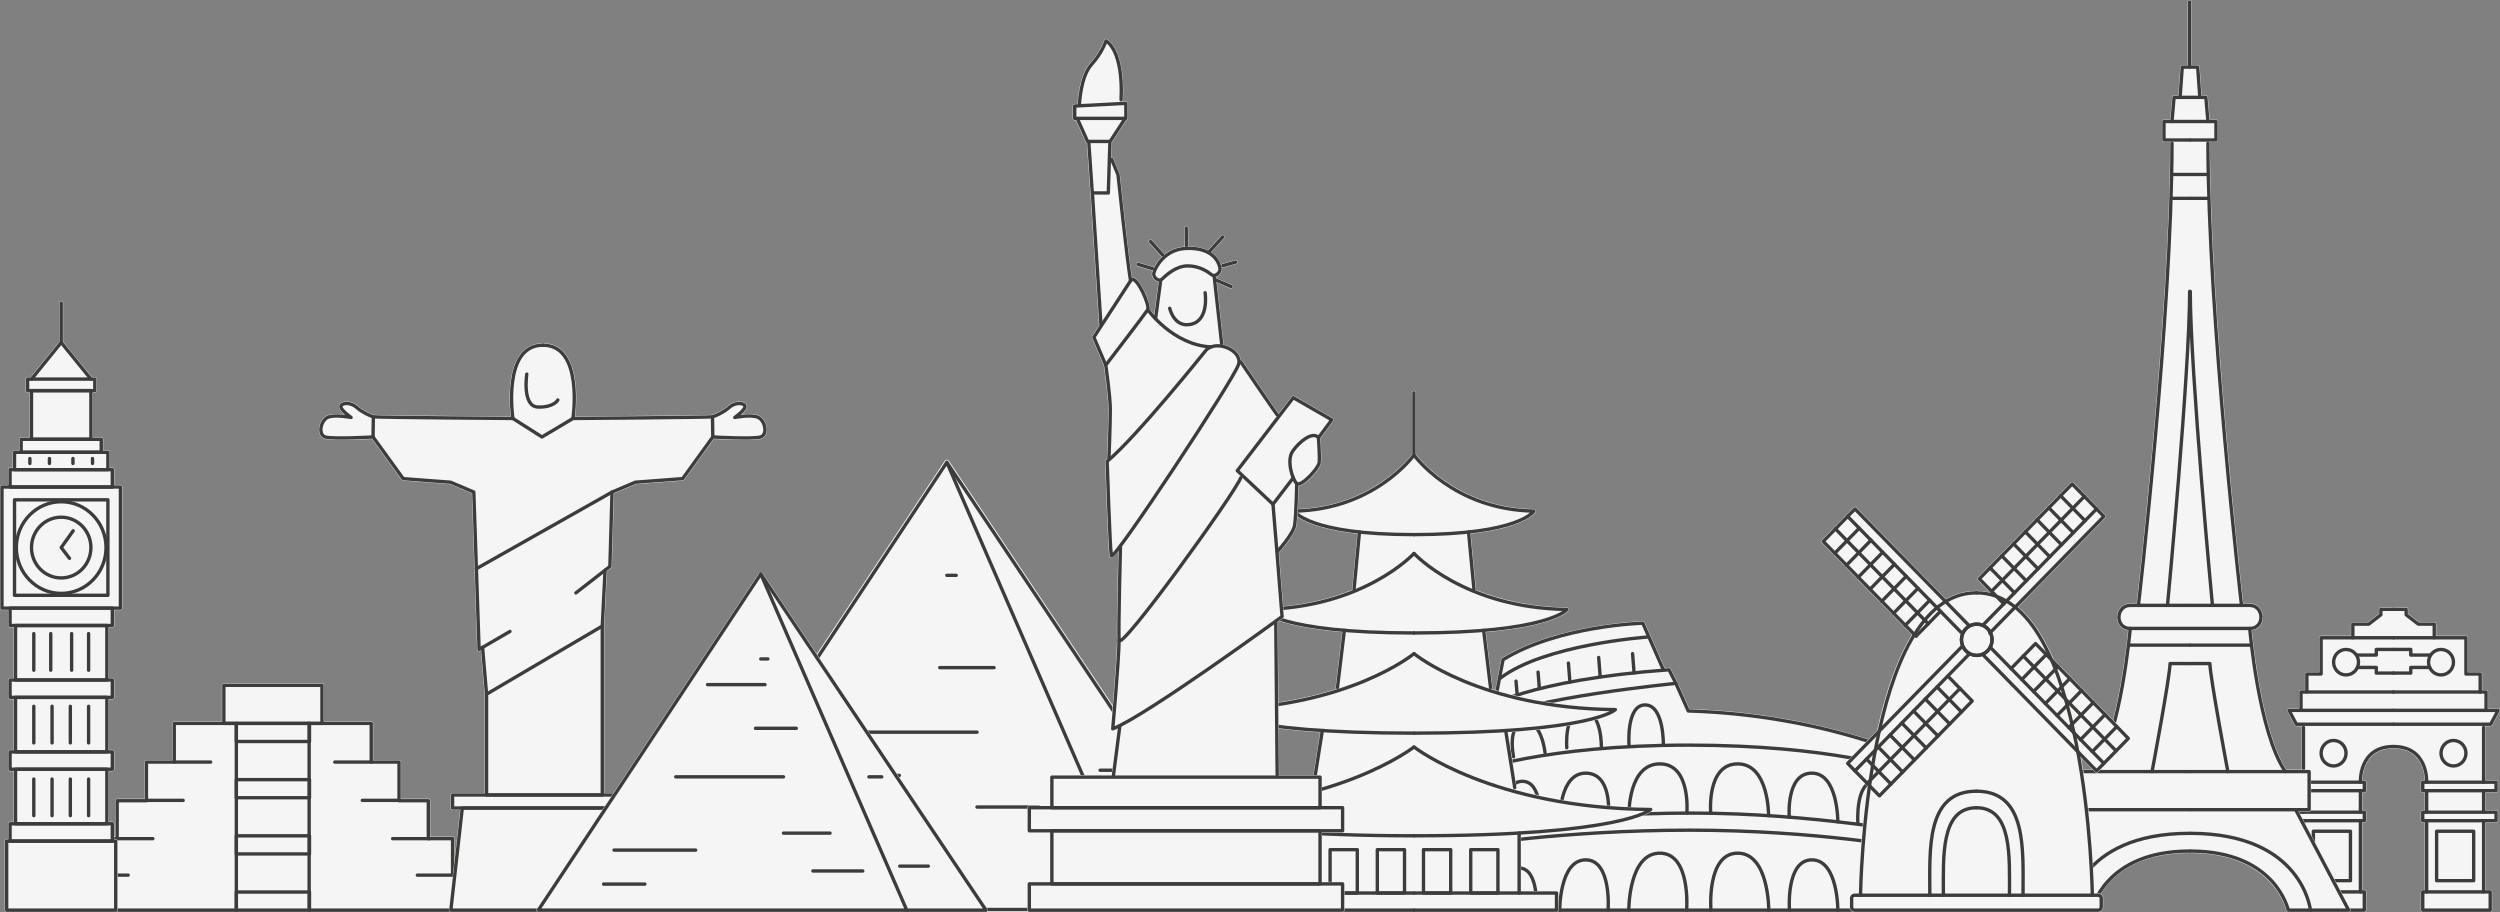 <?xml version="1.0" encoding="utf-8"?>
<!-- Generator: Adobe Illustrator 16.0.0, SVG Export Plug-In . SVG Version: 6.00 Build 0)  -->
<!DOCTYPE svg PUBLIC "-//W3C//DTD SVG 1.1//EN" "http://www.w3.org/Graphics/SVG/1.1/DTD/svg11.dtd">
<svg version="1.1" id="Layer_1" xmlns="http://www.w3.org/2000/svg" xmlns:xlink="http://www.w3.org/1999/xlink" x="0px" y="0px"
	 width="740px" height="270px" viewBox="0 0 740 270" enable-background="new 0 0 740 270" xml:space="preserve">
<rect x="0" y="0" width="740" height="270" fill="#808080" stroke="none"/>
<g>
	<g>
		<path fill="#F6F5F5" d="M429.257,245.73v5.058c0,0.164,0.067,0.321,0.184,0.433c0.117,0.113,0.276,0.174,0.435,0.159l2.819-0.187
			l-1.3,18.172c-0.012,0.164,0.044,0.324,0.154,0.447c0.11,0.121,0.264,0.188,0.425,0.188h11.697h0.002h18.003h0.002h20.446h0.002
			h41.423h0.003h20.446H544h18.007h0.002h7.589c0.171,0,0.334-0.078,0.444-0.211c0.109-0.135,0.157-0.313,0.127-0.484l-2.998-17.408
			l2.305,0.506c0.04,0.008,0.081,0.013,0.122,0.013c0.131,0,0.261-0.046,0.365-0.132c0.135-0.113,0.215-0.282,0.215-0.461v-4.827
			c0-0.285-0.199-0.53-0.473-0.583c-0.057-0.012-1.097-0.211-2.928-0.525c0.023-0.084,0.033-0.175,0.017-0.266l-3.088-16.881
			l1.126,0.318c0.051,0.014,0.103,0.021,0.154,0.021c0.138,0,0.271-0.051,0.378-0.143c0.146-0.131,0.222-0.326,0.197-0.521
			l-0.561-4.826c-0.024-0.208-0.152-0.386-0.337-0.471c-0.262-0.122-26.472-12.057-64.57-13.262l-3.504-7.826
			c-0.001-0.004-0.006-0.006-0.008-0.01s-0.002-0.01-0.004-0.015l-2.024-4.022c-0.104-0.211-0.314-0.342-0.557-0.32
			c-0.417,0.031-0.815,0.064-1.228,0.095l-5.961-13.538c-0.096-0.221-0.312-0.361-0.545-0.352
			c-0.25,0.008-25.304,0.811-41.661,10.89c-0.141,0.087-0.237,0.231-0.27,0.396l-2.425,12.586c-1.902,0.854-2.807,1.424-2.939,1.511
			c-0.168,0.108-0.269,0.298-0.269,0.501v4.023c0,0.188,0.089,0.367,0.237,0.479c0.102,0.075,0.222,0.114,0.344,0.114
			c0.059,0,0.117-0.009,0.176-0.027l1.527-0.497l-2.682,13.206c-1.54,0.46-2.331,0.75-2.371,0.765
			c-0.201,0.078-0.345,0.261-0.374,0.478l-2.2,16.366c-2.264,0.289-3.538,0.474-3.604,0.484
			C429.467,245.184,429.255,245.434,429.257,245.73z"/>
		<g>
			<path fill="none" stroke="#3C3C3A" stroke-linecap="round" stroke-linejoin="round" stroke-miterlimit="10" d="M566.449,251.13
				c0,0-28.674-5.401-66.228-5.401s-66.899,4.826-66.899,4.826l-1.351,18.852h137.624L566.449,251.13z"/>
			<path fill="none" stroke="#3C3C3A" stroke-linecap="round" stroke-linejoin="round" stroke-miterlimit="10" d="M433.322,250.557
				l-3.486,0.231v-5.058c0,0,34.743-5.059,70.948-5.059s68.812,6.321,68.812,6.321v4.827l-3.147-0.689"/>
			<path fill="none" stroke="#3C3C3A" stroke-linecap="round" stroke-linejoin="round" stroke-miterlimit="10" d="M433.874,245.186
				l2.258-16.813c0,0,20.801-7.815,63.583-7.815c42.783,0,63.247,7.355,63.247,7.355l3.26,17.816"/>
			<path fill="none" stroke="#3C3C3A" stroke-linecap="round" stroke-linejoin="round" stroke-miterlimit="10" d="M438.8,227.512
				l2.954-14.543c10.006-6.32,54.307-10.689,54.307-10.689l3.654,8.162c38.622,1.148,64.708,13.218,64.708,13.218l0.563,4.827
				l-2.023-0.574"/>
			<path fill="none" stroke="#3C3C3A" stroke-linecap="round" stroke-linejoin="round" stroke-miterlimit="10" d="M496.061,202.279
				l-2.023-4.021c-41.714,2.989-54.757,11.495-54.757,11.495v4.022l2.474-0.805"/>
			<path fill="none" stroke="#3C3C3A" stroke-linecap="round" stroke-linejoin="round" stroke-miterlimit="10" d="M442.412,208.182
				l2.488-12.912c16.417-10.117,41.378-10.806,41.378-10.806l6.072,13.793"/>
			<path fill="none" stroke="#3C3C3A" stroke-linecap="round" stroke-linejoin="round" stroke-miterlimit="10" d="M443.99,200.82
				c13.028-10.096,43.732-12.26,43.732-12.26"/>
			<path fill="none" stroke="#3C3C3A" stroke-linecap="round" stroke-linejoin="round" stroke-miterlimit="10" d="M523.552,269.406
				c0,0,0.086-16.867-9.191-16.867c-9.276,0-7.927,16.867-7.927,16.867"/>
			<path fill="none" stroke="#3C3C3A" stroke-linecap="round" stroke-linejoin="round" stroke-miterlimit="10" d="M544,269.406
				c0,0,0.071-14.885-7.688-14.885c-7.759,0-6.63,14.885-6.63,14.885"/>
			<path fill="none" stroke="#3C3C3A" stroke-linecap="round" stroke-linejoin="round" stroke-miterlimit="10" d="M562.006,269.406
				c0,0,0.054-12.471-5.964-12.471c-6.019,0-5.143,12.471-5.143,12.471"/>
			<path fill="none" stroke="#3C3C3A" stroke-linecap="round" stroke-linejoin="round" stroke-miterlimit="10" d="M523.5,241.432
				c0,0,0.137-15.318-9.14-15.318c-9.275,0-7.994,14.559-7.994,14.559"/>
			<path fill="none" stroke="#3C3C3A" stroke-linecap="round" stroke-linejoin="round" stroke-miterlimit="10" d="M544,243.266
				c0,0,0.072-14.41-7.688-14.41c-7.76,0-6.688,13.019-6.688,13.019"/>
			<path fill="none" stroke="#3C3C3A" stroke-linecap="round" stroke-linejoin="round" stroke-miterlimit="10" d="M561.039,243.74
				c0,0,0.054-12.473-5.964-12.473c-6.019,0-5.144,12.473-5.144,12.473"/>
			<path fill="none" stroke="#3C3C3A" stroke-linecap="round" stroke-linejoin="round" stroke-miterlimit="10" d="M482.124,269.406
				c0,0-0.085-16.867,9.191-16.867c9.277,0,7.928,16.867,7.928,16.867"/>
			<path fill="none" stroke="#3C3C3A" stroke-linecap="round" stroke-linejoin="round" stroke-miterlimit="10" d="M461.675,269.406
				c0,0-0.07-14.885,7.689-14.885c7.759,0,6.631,14.885,6.631,14.885"/>
			<path fill="none" stroke="#3C3C3A" stroke-linecap="round" stroke-linejoin="round" stroke-miterlimit="10" d="M443.67,269.406
				c0,0-0.055-12.471,5.963-12.471s5.143,12.471,5.143,12.471"/>
			<path fill="none" stroke="#3C3C3A" stroke-linecap="round" stroke-linejoin="round" stroke-miterlimit="10" d="M482.191,240.672
				c0,0-0.151-14.559,9.124-14.559c9.276,0,7.995,14.559,7.995,14.559"/>
			<path fill="none" stroke="#3C3C3A" stroke-linecap="round" stroke-linejoin="round" stroke-miterlimit="10" d="M461.702,242.329
				c0,0-0.099-13.474,7.662-13.474c7.76,0,6.738,11.816,6.738,11.816"/>
			<path fill="none" stroke="#3C3C3A" stroke-linecap="round" stroke-linejoin="round" stroke-miterlimit="10" d="M444.637,243.74
				c0,0-0.055-12.473,5.964-12.473s5.188,11.558,5.188,11.558"/>
			<path fill="none" stroke="#3C3C3A" stroke-linecap="round" stroke-linejoin="round" stroke-miterlimit="10" d="M482.192,220.557
				c0,0-0.889-11.896,4.762-11.896c5.649,0,5.396,11.896,5.396,11.896"/>
			<path fill="none" stroke="#3C3C3A" stroke-linecap="round" stroke-linejoin="round" stroke-miterlimit="10" d="M463.769,221.332
				c0,0-0.895-10.861,4.799-10.861c5.694,0,5.439,10.861,5.439,10.861"/>
			<path fill="none" stroke="#3C3C3A" stroke-linecap="round" stroke-linejoin="round" stroke-miterlimit="10" d="M448.006,223.995
				c0,0-2.019-9.466,3.165-10.146c5.181-0.681,6.152,8.92,6.152,8.92"/>
			
				<line fill="none" stroke="#3C3C3A" stroke-linecap="round" stroke-linejoin="round" stroke-miterlimit="10" x1="483.688" y1="199.164" x2="483.244" y2="193.486"/>
			
				<line fill="none" stroke="#3C3C3A" stroke-linecap="round" stroke-linejoin="round" stroke-miterlimit="10" x1="473.653" y1="200.299" x2="473.209" y2="194.621"/>
			
				<line fill="none" stroke="#3C3C3A" stroke-linecap="round" stroke-linejoin="round" stroke-miterlimit="10" x1="464.697" y1="201.945" x2="464.25" y2="196.27"/>
			
				<line fill="none" stroke="#3C3C3A" stroke-linecap="round" stroke-linejoin="round" stroke-miterlimit="10" x1="455.63" y1="203.579" x2="455.27" y2="198.952"/>
			
				<line fill="none" stroke="#3C3C3A" stroke-linecap="round" stroke-linejoin="round" stroke-miterlimit="10" x1="449.063" y1="205.447" x2="448.739" y2="201.619"/>
		</g>
	</g>
	<g>
		<path fill="#F6F5F5" d="M679.722,214.965h1.643c-0.073,0.1-0.124,0.217-0.124,0.35v15.627h-3.11c-0.321,0-0.581,0.265-0.581,0.593
			v2.517c0,0.326,0.26,0.592,0.581,0.592h3.11v5.176h-3.11c-0.321,0-0.581,0.266-0.581,0.594v2.516c0,0.327,0.26,0.594,0.581,0.594
			h3.11v19.896h-1.373c-0.321,0-0.581,0.267-0.581,0.595v5.398c0,0.326,0.26,0.593,0.581,0.593h19.971
			c0.321,0,0.581-0.267,0.581-0.593v-5.398c0-0.328-0.26-0.595-0.581-0.595h-0.577v-19.896h0.577c0.321,0,0.581-0.267,0.581-0.594
			v-2.516c0-0.328-0.26-0.594-0.581-0.594h-0.577v-5.176h0.577c0.321,0,0.581-0.266,0.581-0.592v-2.517
			c0-0.328-0.26-0.593-0.581-0.593h-0.575c0.042-1.287,0.366-4.53,2.494-6.821c1.574-1.694,3.836-2.552,6.728-2.552
			c2.896,0,5.16,0.861,6.733,2.558c2.129,2.298,2.45,5.532,2.49,6.815h-0.576c-0.321,0-0.581,0.265-0.581,0.593v2.517
			c0,0.326,0.26,0.592,0.581,0.592h0.577v5.176h-0.577c-0.321,0-0.581,0.266-0.581,0.594v2.516c0,0.327,0.26,0.594,0.581,0.594
			h0.577v19.896h-0.577c-0.321,0-0.581,0.267-0.581,0.595v5.398c0,0.326,0.26,0.593,0.581,0.593h19.971
			c0.321,0,0.581-0.267,0.581-0.593v-5.398c0-0.328-0.26-0.595-0.581-0.595h-1.373v-19.896h3.11c0.321,0,0.58-0.267,0.58-0.594
			v-2.516c0-0.328-0.259-0.594-0.58-0.594h-3.11v-5.176h3.11c0.321,0,0.58-0.266,0.58-0.592v-2.517c0-0.328-0.259-0.593-0.58-0.593
			h-3.11v-15.627c0-0.133-0.052-0.25-0.124-0.35h1.643c0.213,0,0.409-0.119,0.51-0.311l2.171-4.104
			c0.098-0.185,0.093-0.407-0.011-0.587c-0.105-0.18-0.295-0.29-0.499-0.29h-2.964v-4.844c0-0.328-0.261-0.595-0.581-0.595h-1.156
			v-4.73c0-0.328-0.26-0.594-0.581-0.594h-3.634v-10.133c0-0.328-0.259-0.594-0.58-0.594h-8.811v-3.438
			c0-0.328-0.26-0.595-0.58-0.595h-4.526l-3.195-2.475v-1.314c0-0.327-0.26-0.594-0.581-0.594h-3.744h-3.743
			c-0.321,0-0.581,0.267-0.581,0.594v1.314l-3.196,2.475h-4.526c-0.32,0-0.581,0.267-0.581,0.595v3.438h-8.809
			c-0.321,0-0.581,0.266-0.581,0.594v10.133h-3.634c-0.321,0-0.581,0.266-0.581,0.594v4.73h-1.155c-0.321,0-0.581,0.267-0.581,0.595
			v4.844h-2.965c-0.205,0-0.394,0.11-0.499,0.29c-0.104,0.18-0.109,0.402-0.012,0.586l2.17,4.104
			C679.312,214.848,679.508,214.965,679.722,214.965z"/>
		<g>
			
				<rect x="717.132" y="264.008" fill="none" stroke="#3C3C3A" stroke-linecap="round" stroke-linejoin="round" stroke-miterlimit="10" width="19.971" height="5.398"/>
			
				<rect x="717.132" y="240.41" fill="none" stroke="#3C3C3A" stroke-linecap="round" stroke-linejoin="round" stroke-miterlimit="10" width="21.708" height="2.515"/>
			
				<rect x="717.132" y="231.533" fill="none" stroke="#3C3C3A" stroke-linecap="round" stroke-linejoin="round" stroke-miterlimit="10" width="21.708" height="2.516"/>
			
				<line fill="none" stroke="#3C3C3A" stroke-linecap="round" stroke-linejoin="round" stroke-miterlimit="10" x1="735.148" y1="264.008" x2="735.148" y2="242.925"/>
			
				<line fill="none" stroke="#3C3C3A" stroke-linecap="round" stroke-linejoin="round" stroke-miterlimit="10" x1="718.29" y1="264.008" x2="718.29" y2="242.925"/>
			
				<line fill="none" stroke="#3C3C3A" stroke-linecap="round" stroke-linejoin="round" stroke-miterlimit="10" x1="735.148" y1="240.41" x2="735.148" y2="234.049"/>
			
				<line fill="none" stroke="#3C3C3A" stroke-linecap="round" stroke-linejoin="round" stroke-miterlimit="10" x1="718.29" y1="240.41" x2="718.29" y2="234.049"/>
			<path fill="none" stroke="#3C3C3A" stroke-linecap="round" stroke-linejoin="round" stroke-miterlimit="10" d="M718.29,231.534
				c0,0,0.561-10.562-9.806-10.562"/>
			
				<line fill="none" stroke="#3C3C3A" stroke-linecap="round" stroke-linejoin="round" stroke-miterlimit="10" x1="735.148" y1="215.314" x2="735.148" y2="231.533"/>
			<polyline fill="none" stroke="#3C3C3A" stroke-linecap="round" stroke-linejoin="round" stroke-miterlimit="10" points="
				708.484,210.266 739.418,210.266 737.248,214.372 708.484,214.372 			"/>
			
				<ellipse fill="none" stroke="#3C3C3A" stroke-linecap="round" stroke-linejoin="round" stroke-miterlimit="10" cx="726.231" cy="222.951" rx="3.691" ry="3.773"/>
			
				<ellipse fill="none" stroke="#3C3C3A" stroke-linecap="round" stroke-linejoin="round" stroke-miterlimit="10" cx="722.541" cy="196.008" rx="3.69" ry="3.771"/>
			
				<rect x="721.239" y="246.051" fill="none" stroke="#3C3C3A" stroke-linecap="round" stroke-linejoin="round" stroke-miterlimit="10" width="10.968" height="14.629"/>
			<polyline fill="none" stroke="#3C3C3A" stroke-linecap="round" stroke-linejoin="round" stroke-miterlimit="10" points="
				708.484,204.829 735.874,204.829 735.874,210.266 			"/>
			<polyline fill="none" stroke="#3C3C3A" stroke-linecap="round" stroke-linejoin="round" stroke-miterlimit="10" points="
				708.484,188.777 729.922,188.777 729.922,199.504 734.137,199.504 734.137,204.829 			"/>
			<polyline fill="none" stroke="#3C3C3A" stroke-linecap="round" stroke-linejoin="round" stroke-miterlimit="10" points="
				719.18,197.563 713.586,197.563 713.586,199.227 708.484,199.227 			"/>
			<polyline fill="none" stroke="#3C3C3A" stroke-linecap="round" stroke-linejoin="round" stroke-miterlimit="10" points="
				719.18,193.898 713.586,193.898 713.586,192.234 708.484,192.234 			"/>
			<polyline fill="none" stroke="#3C3C3A" stroke-linecap="round" stroke-linejoin="round" stroke-miterlimit="10" points="
				708.484,180.361 712.229,180.361 712.229,181.973 715.811,184.746 720.532,184.746 720.532,188.777 			"/>
			
				<rect x="679.867" y="264.008" fill="none" stroke="#3C3C3A" stroke-linecap="round" stroke-linejoin="round" stroke-miterlimit="10" width="19.971" height="5.398"/>
			
				<rect x="678.13" y="240.41" fill="none" stroke="#3C3C3A" stroke-linecap="round" stroke-linejoin="round" stroke-miterlimit="10" width="21.708" height="2.515"/>
			
				<rect x="678.13" y="231.533" fill="none" stroke="#3C3C3A" stroke-linecap="round" stroke-linejoin="round" stroke-miterlimit="10" width="21.708" height="2.516"/>
			
				<line fill="none" stroke="#3C3C3A" stroke-linecap="round" stroke-linejoin="round" stroke-miterlimit="10" x1="681.82" y1="264.008" x2="681.82" y2="242.925"/>
			
				<line fill="none" stroke="#3C3C3A" stroke-linecap="round" stroke-linejoin="round" stroke-miterlimit="10" x1="698.68" y1="264.008" x2="698.68" y2="242.925"/>
			
				<line fill="none" stroke="#3C3C3A" stroke-linecap="round" stroke-linejoin="round" stroke-miterlimit="10" x1="681.82" y1="240.41" x2="681.82" y2="234.049"/>
			
				<line fill="none" stroke="#3C3C3A" stroke-linecap="round" stroke-linejoin="round" stroke-miterlimit="10" x1="698.68" y1="240.41" x2="698.68" y2="234.049"/>
			<path fill="none" stroke="#3C3C3A" stroke-linecap="round" stroke-linejoin="round" stroke-miterlimit="10" d="M698.68,231.534
				c0,0-0.561-10.562,9.805-10.562"/>
			
				<line fill="none" stroke="#3C3C3A" stroke-linecap="round" stroke-linejoin="round" stroke-miterlimit="10" x1="681.82" y1="215.314" x2="681.82" y2="231.533"/>
			<polyline fill="none" stroke="#3C3C3A" stroke-linecap="round" stroke-linejoin="round" stroke-miterlimit="10" points="
				708.484,210.266 677.551,210.266 679.722,214.372 708.484,214.372 			"/>
			
				<ellipse fill="none" stroke="#3C3C3A" stroke-linecap="round" stroke-linejoin="round" stroke-miterlimit="10" cx="690.739" cy="222.951" rx="3.691" ry="3.773"/>
			
				<ellipse fill="none" stroke="#3C3C3A" stroke-linecap="round" stroke-linejoin="round" stroke-miterlimit="10" cx="694.429" cy="196.008" rx="3.69" ry="3.771"/>
			
				<rect x="684.763" y="246.051" fill="none" stroke="#3C3C3A" stroke-linecap="round" stroke-linejoin="round" stroke-miterlimit="10" width="10.968" height="14.629"/>
			<polyline fill="none" stroke="#3C3C3A" stroke-linecap="round" stroke-linejoin="round" stroke-miterlimit="10" points="
				708.484,204.829 681.096,204.829 681.096,210.266 			"/>
			<polyline fill="none" stroke="#3C3C3A" stroke-linecap="round" stroke-linejoin="round" stroke-miterlimit="10" points="
				708.484,188.777 687.048,188.777 687.048,199.504 682.833,199.504 682.833,204.829 			"/>
			<polyline fill="none" stroke="#3C3C3A" stroke-linecap="round" stroke-linejoin="round" stroke-miterlimit="10" points="
				697.79,197.563 703.384,197.563 703.384,199.227 708.484,199.227 			"/>
			<polyline fill="none" stroke="#3C3C3A" stroke-linecap="round" stroke-linejoin="round" stroke-miterlimit="10" points="
				697.79,193.898 703.384,193.898 703.384,192.234 708.484,192.234 			"/>
			<polyline fill="none" stroke="#3C3C3A" stroke-linecap="round" stroke-linejoin="round" stroke-miterlimit="10" points="
				708.484,180.361 704.74,180.361 704.74,181.973 701.159,184.746 696.437,184.746 696.437,188.777 			"/>
		</g>
	</g>
	<g>
		<path fill="#F6F5F5" d="M18.045,259.044v10.364c0,0.328,0.26,0.594,0.58,0.594h51.33h21.549h0.105h51.227
			c0.32,0,0.58-0.266,0.58-0.594v-10.364c0-0.329-0.26-0.593-0.58-0.593h-8.293v-10.204c0-0.329-0.26-0.595-0.58-0.595h-6.602
			v-10.637c0-0.328-0.261-0.594-0.58-0.594h-8.08V225.57c0-0.327-0.26-0.594-0.582-0.594h-7.658v-10.852
			c0-0.328-0.26-0.594-0.58-0.594H95.885v-10.672c0-0.326-0.258-0.592-0.58-0.592H66.26c-0.319,0-0.58,0.266-0.58,0.592v10.67
			H51.578c-0.32,0-0.58,0.266-0.58,0.594v10.852H43.34c-0.319,0-0.58,0.267-0.58,0.594v10.852h-8.08c-0.319,0-0.58,0.266-0.58,0.594
			v10.637h-6.604c-0.32,0-0.58,0.266-0.58,0.595v10.204h-8.291C18.305,258.449,18.045,258.713,18.045,259.044z"/>
		<g>
			<polygon fill="none" stroke="#3C3C3A" stroke-linecap="round" stroke-linejoin="round" stroke-miterlimit="10" points="
				109.881,214.125 109.881,225.568 118.119,225.568 118.119,237.016 126.781,237.016 126.781,248.245 133.963,248.245 
				133.963,259.042 142.836,259.042 142.836,269.406 91.504,269.406 91.504,214.125 			"/>
			
				<rect x="69.955" y="264.042" fill="none" stroke="#3C3C3A" stroke-linecap="round" stroke-linejoin="round" stroke-miterlimit="10" width="21.654" height="5.364"/>
			
				<rect x="69.955" y="247.402" fill="none" stroke="#3C3C3A" stroke-linecap="round" stroke-linejoin="round" stroke-miterlimit="10" width="21.654" height="5.365"/>
			
				<rect x="69.955" y="230.766" fill="none" stroke="#3C3C3A" stroke-linecap="round" stroke-linejoin="round" stroke-miterlimit="10" width="21.654" height="5.362"/>
			
				<rect x="69.955" y="214.125" fill="none" stroke="#3C3C3A" stroke-linecap="round" stroke-linejoin="round" stroke-miterlimit="10" width="21.654" height="5.363"/>
			
				<rect x="66.26" y="202.859" fill="none" stroke="#3C3C3A" stroke-linecap="round" stroke-linejoin="round" stroke-miterlimit="10" width="29.045" height="11.266"/>
			
				<line fill="none" stroke="#3C3C3A" stroke-linecap="round" stroke-linejoin="round" stroke-miterlimit="10" x1="99.106" y1="225.568" x2="109.881" y2="225.568"/>
			
				<line fill="none" stroke="#3C3C3A" stroke-linecap="round" stroke-linejoin="round" stroke-miterlimit="10" x1="107.24" y1="236.906" x2="118.014" y2="236.906"/>
			
				<line fill="none" stroke="#3C3C3A" stroke-linecap="round" stroke-linejoin="round" stroke-miterlimit="10" x1="116.219" y1="248.245" x2="126.992" y2="248.245"/>
			
				<line fill="none" stroke="#3C3C3A" stroke-linecap="round" stroke-linejoin="round" stroke-miterlimit="10" x1="123.533" y1="259.042" x2="134.307" y2="259.042"/>
			<polygon fill="none" stroke="#3C3C3A" stroke-linecap="round" stroke-linejoin="round" stroke-miterlimit="10" points="
				51.578,214.125 51.578,225.568 43.34,225.568 43.34,237.016 34.68,237.016 34.68,248.245 27.496,248.245 27.496,259.042 
				18.625,259.042 18.625,269.406 69.955,269.406 69.955,214.125 			"/>
			
				<line fill="none" stroke="#3C3C3A" stroke-linecap="round" stroke-linejoin="round" stroke-miterlimit="10" x1="62.353" y1="225.568" x2="51.578" y2="225.568"/>
			
				<line fill="none" stroke="#3C3C3A" stroke-linecap="round" stroke-linejoin="round" stroke-miterlimit="10" x1="54.219" y1="236.906" x2="43.445" y2="236.906"/>
			
				<line fill="none" stroke="#3C3C3A" stroke-linecap="round" stroke-linejoin="round" stroke-miterlimit="10" x1="45.242" y1="248.245" x2="34.467" y2="248.245"/>
			
				<line fill="none" stroke="#3C3C3A" stroke-linecap="round" stroke-linejoin="round" stroke-miterlimit="10" x1="37.928" y1="259.042" x2="27.154" y2="259.042"/>
		</g>
	</g>
	<g>
		<path fill="#F6F5F5" d="M94.407,127.513c0.089,1.209,0.707,2.081,1.693,2.393c2.1,0.669,11.866,0.165,14.038,0.044l8.736,12.077
			c0.103,0.139,0.256,0.227,0.424,0.24l13.929,1.055l6.452,2.734l1.558,46.176c0.008,0.207,0.121,0.395,0.297,0.496
			c0.088,0.051,0.185,0.076,0.283,0.076s0.196-0.025,0.287-0.078l0.231-0.135l1.105,12.908v29.225h-9.476
			c-0.32,0-0.58,0.266-0.58,0.594v3.847c0,0.327,0.26,0.593,0.58,0.593h2.226l-3.32,29.582c-0.019,0.168,0.034,0.336,0.143,0.463
			c0.112,0.127,0.271,0.197,0.435,0.197h55.469c0.166,0,0.325-0.07,0.434-0.197c0.11-0.127,0.164-0.295,0.146-0.463l-3.322-29.582
			h2.226c0.319,0,0.58-0.266,0.58-0.593v-3.847c0-0.328-0.261-0.594-0.58-0.594h-9.541V185.32l0.807-16.23l1.215-0.943
			c0.139-0.109,0.223-0.276,0.229-0.457l0.627-21.635l6.448-2.732l13.931-1.055c0.168-0.013,0.321-0.101,0.424-0.24l8.736-12.077
			c2.17,0.119,11.936,0.623,14.041-0.044c0.981-0.312,1.599-1.184,1.688-2.393c0.116-1.553-0.722-3.707-2.279-4.478
			c-1.273-0.63-3.471-0.56-5.139-0.379c1.035-0.955,1.844-2.049,1.371-2.87c-0.271-0.472-0.809-0.794-1.512-0.906
			c-1.084-0.182-2.738,0.147-3.963,1.262c-1.492,1.359-4.013,2.487-4.715,2.649c-1.076,0.151-28.974,0.391-40.507,0.478
			c0.341-2.841,1.273-13.534-3.129-18.777c-1.616-1.928-3.78-2.905-6.426-2.905s-4.807,0.977-6.426,2.905
			c-4.404,5.243-3.47,15.935-3.129,18.777c-11.531-0.086-39.432-0.327-40.531-0.482c-0.676-0.157-3.196-1.285-4.688-2.645
			c-1.227-1.115-2.875-1.443-3.967-1.262c-0.701,0.112-1.238,0.434-1.51,0.906c-0.473,0.821,0.336,1.915,1.371,2.87
			c-1.672-0.181-3.868-0.251-5.141,0.379C95.131,123.806,94.293,125.96,94.407,127.513z"/>
		<g>
			<polygon fill="none" stroke="#3C3C3A" stroke-linecap="round" stroke-linejoin="round" stroke-miterlimit="10" points="
				188.916,269.406 133.447,269.406 136.842,239.165 185.521,239.165 			"/>
			
				<rect x="133.966" y="235.318" fill="none" stroke="#3C3C3A" stroke-linecap="round" stroke-linejoin="round" stroke-miterlimit="10" width="54.43" height="3.847"/>
			<polygon fill="none" stroke="#3C3C3A" stroke-linecap="round" stroke-linejoin="round" stroke-miterlimit="10" points="
				144.021,235.318 144.021,205.475 178.275,185.313 178.275,235.318 161.182,235.318 			"/>
			<path fill="none" stroke="#3C3C3A" stroke-linecap="round" stroke-linejoin="round" stroke-miterlimit="10" d="M160.705,102.181
				c12.141,0,8.891,21.687,8.891,21.687s40.44-0.299,41.3-0.498c0.859-0.199,3.441-1.392,4.973-2.785
				c1.527-1.393,4.014-1.493,4.588-0.497c0.572,0.994-2.965,3.481-2.965,3.481s4.972-0.995,6.979,0
				c2.007,0.995,2.867,5.073,0.669,5.77c-2.197,0.696-14.148,0-14.148,0l-8.924,12.335l-14.021,1.063l-6.885,2.918l-0.637,22.019
				l-10.07,7.825"/>
			<path fill="none" stroke="#3C3C3A" stroke-linecap="round" stroke-linejoin="round" stroke-miterlimit="10" d="M160.707,102.181
				c-12.142,0-8.894,21.687-8.894,21.687s-40.438-0.299-41.297-0.498c-0.861-0.199-3.441-1.392-4.971-2.785
				c-1.531-1.393-4.018-1.493-4.59-0.497c-0.574,0.994,2.963,3.481,2.963,3.481s-4.971-0.995-6.979,0
				c-2.009,0.995-2.867,5.073-0.67,5.77c2.198,0.696,14.149,0,14.149,0l8.922,12.335l14.021,1.063l6.883,2.918l1.569,46.557
				l9.138-5.307"/>
			
				<line fill="none" stroke="#3C3C3A" stroke-linecap="round" stroke-linejoin="round" stroke-miterlimit="10" x1="178.275" y1="185.313" x2="179.098" y2="168.783"/>
			
				<line fill="none" stroke="#3C3C3A" stroke-linecap="round" stroke-linejoin="round" stroke-miterlimit="10" x1="144.021" y1="205.475" x2="142.836" y2="191.619"/>
			<path fill="none" stroke="#3C3C3A" stroke-linecap="round" stroke-linejoin="round" stroke-miterlimit="10" d="M165.124,118.397
				c0,0-1.135,2.237-5.887,2.088c-4.771-0.149-3.31-9.749-3.31-9.749"/>
			
				<line fill="none" stroke="#3C3C3A" stroke-linecap="round" stroke-linejoin="round" stroke-miterlimit="10" x1="210.896" y1="123.37" x2="210.99" y2="129.339"/>
			
				<line fill="none" stroke="#3C3C3A" stroke-linecap="round" stroke-linejoin="round" stroke-miterlimit="10" x1="110.42" y1="129.339" x2="110.516" y2="123.37"/>
			
				<line fill="none" stroke="#3C3C3A" stroke-linecap="round" stroke-linejoin="round" stroke-miterlimit="10" x1="141.012" y1="168.327" x2="181.162" y2="145.654"/>
			<polyline fill="none" stroke="#3C3C3A" stroke-linecap="round" stroke-linejoin="round" stroke-miterlimit="10" points="
				151.812,123.868 160.42,129.339 169.596,123.868 			"/>
		</g>
	</g>
	<g>
		<path fill="#F6F5F5" d="M191.97,269.581c0.133,0.258,0.397,0.419,0.681,0.419H337.72h31.214c0.286,0,0.549-0.161,0.684-0.42
			c0.134-0.26,0.116-0.574-0.047-0.814l-88.674-132.347c-0.039-0.06-0.093-0.095-0.142-0.14c-0.024-0.02-0.041-0.047-0.065-0.064
			c-0.102-0.068-0.214-0.107-0.33-0.126c-0.012-0.001-0.02-0.01-0.031-0.011c-0.023,0-0.043,0.011-0.064,0.012
			c-0.097-0.001-0.188,0.02-0.28,0.057c-0.029,0.012-0.06,0.021-0.087,0.035c-0.022,0.014-0.049,0.016-0.071,0.033
			c-0.072,0.051-0.127,0.117-0.176,0.184c-0.009,0.01-0.021,0.014-0.029,0.024L192.012,268.77
			C191.853,269.012,191.834,269.322,191.97,269.581z"/>
		<g>
			<polygon fill="none" stroke="#3C3C3A" stroke-linecap="round" stroke-linejoin="round" stroke-miterlimit="10" points="
				192.65,269.211 337.721,269.211 280.26,136.865 			"/>
			<polyline fill="none" stroke="#3C3C3A" stroke-linecap="round" stroke-linejoin="round" stroke-miterlimit="10" points="
				337.721,269.211 368.934,269.211 280.26,136.865 			"/>
			
				<line fill="none" stroke="#3C3C3A" stroke-linecap="round" stroke-linejoin="round" stroke-miterlimit="10" x1="289.195" y1="238.883" x2="307.51" y2="238.883"/>
			
				<line fill="none" stroke="#3C3C3A" stroke-linecap="round" stroke-linejoin="round" stroke-miterlimit="10" x1="246.772" y1="216.723" x2="289.195" y2="216.723"/>
			
				<line fill="none" stroke="#3C3C3A" stroke-linecap="round" stroke-linejoin="round" stroke-miterlimit="10" x1="241.539" y1="229.521" x2="266.209" y2="229.521"/>
			
				<line fill="none" stroke="#3C3C3A" stroke-linecap="round" stroke-linejoin="round" stroke-miterlimit="10" x1="278.168" y1="197.615" x2="294.24" y2="197.615"/>
			
				<line fill="none" stroke="#3C3C3A" stroke-linecap="round" stroke-linejoin="round" stroke-miterlimit="10" x1="280.26" y1="170.299" x2="283.029" y2="170.299"/>
			
				<line fill="none" stroke="#3C3C3A" stroke-linecap="round" stroke-linejoin="round" stroke-miterlimit="10" x1="222.479" y1="245.568" x2="254.623" y2="245.568"/>
			
				<line fill="none" stroke="#3C3C3A" stroke-linecap="round" stroke-linejoin="round" stroke-miterlimit="10" x1="256.863" y1="257.605" x2="275.365" y2="257.605"/>
			
				<line fill="none" stroke="#3C3C3A" stroke-linecap="round" stroke-linejoin="round" stroke-miterlimit="10" x1="218.367" y1="258.941" x2="234.625" y2="258.941"/>
			
				<line fill="none" stroke="#3C3C3A" stroke-linecap="round" stroke-linejoin="round" stroke-miterlimit="10" x1="346.193" y1="261.428" x2="353.67" y2="261.428"/>
			
				<line fill="none" stroke="#3C3C3A" stroke-linecap="round" stroke-linejoin="round" stroke-miterlimit="10" x1="334.98" y1="251.874" x2="346.193" y2="251.874"/>
			
				<line fill="none" stroke="#3C3C3A" stroke-linecap="round" stroke-linejoin="round" stroke-miterlimit="10" x1="325.637" y1="227.993" x2="333.299" y2="227.993"/>
		</g>
	</g>
	<g>
		<path fill="#F6F5F5" d="M158.818,269.684c0.102,0.194,0.299,0.315,0.512,0.315h109.062h23.468c0.215,0,0.411-0.121,0.514-0.315
			c0.102-0.195,0.088-0.431-0.035-0.611l-66.664-99.498c-0.028-0.043-0.069-0.071-0.106-0.105c-0.019-0.015-0.031-0.033-0.05-0.048
			c-0.075-0.051-0.159-0.082-0.247-0.093c-0.01-0.001-0.016-0.008-0.023-0.01c-0.018-0.002-0.031,0.01-0.049,0.01
			c-0.072,0-0.144,0.013-0.213,0.04c-0.022,0.009-0.043,0.017-0.063,0.028c-0.018,0.01-0.037,0.012-0.055,0.023
			c-0.056,0.038-0.097,0.087-0.131,0.139c-0.007,0.008-0.018,0.01-0.021,0.018l-65.865,99.498
			C158.729,269.257,158.717,269.49,158.818,269.684z"/>
		<g>
			<polygon fill="none" stroke="#3C3C3A" stroke-linecap="round" stroke-linejoin="round" stroke-miterlimit="10" points="
				159.33,269.406 268.393,269.406 225.195,169.91 			"/>
			<polyline fill="none" stroke="#3C3C3A" stroke-linecap="round" stroke-linejoin="round" stroke-miterlimit="10" points="
				268.393,269.406 291.859,269.406 225.195,169.91 			"/>
			
				<line fill="none" stroke="#3C3C3A" stroke-linecap="round" stroke-linejoin="round" stroke-miterlimit="10" x1="240.623" y1="257.809" x2="255.375" y2="257.809"/>
			
				<line fill="none" stroke="#3C3C3A" stroke-linecap="round" stroke-linejoin="round" stroke-miterlimit="10" x1="231.912" y1="246.605" x2="245.68" y2="246.605"/>
			
				<line fill="none" stroke="#3C3C3A" stroke-linecap="round" stroke-linejoin="round" stroke-miterlimit="10" x1="200.021" y1="229.945" x2="231.912" y2="229.945"/>
			
				<line fill="none" stroke="#3C3C3A" stroke-linecap="round" stroke-linejoin="round" stroke-miterlimit="10" x1="223.621" y1="215.583" x2="235.705" y2="215.583"/>
			
				<line fill="none" stroke="#3C3C3A" stroke-linecap="round" stroke-linejoin="round" stroke-miterlimit="10" x1="209.435" y1="202.656" x2="226.435" y2="202.656"/>
			
				<line fill="none" stroke="#3C3C3A" stroke-linecap="round" stroke-linejoin="round" stroke-miterlimit="10" x1="225.195" y1="195.045" x2="227.275" y2="195.045"/>
			
				<line fill="none" stroke="#3C3C3A" stroke-linecap="round" stroke-linejoin="round" stroke-miterlimit="10" x1="181.754" y1="251.632" x2="205.92" y2="251.632"/>
			
				<line fill="none" stroke="#3C3C3A" stroke-linecap="round" stroke-linejoin="round" stroke-miterlimit="10" x1="178.664" y1="261.688" x2="190.887" y2="261.688"/>
			
				<line fill="none" stroke="#3C3C3A" stroke-linecap="round" stroke-linejoin="round" stroke-miterlimit="10" x1="266.334" y1="256.372" x2="274.764" y2="256.372"/>
			
				<line fill="none" stroke="#3C3C3A" stroke-linecap="round" stroke-linejoin="round" stroke-miterlimit="10" x1="257.201" y1="229.945" x2="260.994" y2="229.945"/>
		</g>
	</g>
	<g>
		<path fill="#F6F5F5" d="M386.855,247.145v16.604H376.37c-0.321,0-0.581,0.267-0.581,0.595v5.064c0,0.326,0.26,0.593,0.581,0.593
			h42.16c0.008,0,0.013-0.005,0.021-0.005s0.014,0.005,0.022,0.005h42.158c0.321,0,0.581-0.267,0.581-0.593v-5.064
			c0-0.328-0.26-0.595-0.581-0.595h-10.484v-16.604c33.019-1.99,38.487-6.846,38.755-7.102c0.173-0.168,0.228-0.423,0.141-0.648
			c-0.086-0.227-0.298-0.373-0.535-0.377c-16.201-0.138-29.562-2.412-40.107-5.313c0.294-0.069,0.491-0.356,0.44-0.666
			l-2.579-16.241c27.4-1.818,31.984-6.1,32.21-6.328c0.165-0.168,0.216-0.423,0.128-0.644c-0.09-0.222-0.299-0.368-0.532-0.371
			c-15.099-0.138-27.293-2.567-36.613-5.517c0.153-0.123,0.248-0.316,0.222-0.531l-1.962-16.279
			c20.799-1.839,24.305-6.143,24.477-6.372c0.133-0.179,0.156-0.418,0.06-0.62c-0.097-0.201-0.295-0.332-0.515-0.334
			c-11.052-0.132-20.053-2.4-27.017-5.207c0.035-0.089,0.059-0.181,0.05-0.281l-1.54-16.309c16.286-1.857,19.041-6.186,19.177-6.416
			c0.105-0.182,0.109-0.408,0.008-0.593c-0.101-0.187-0.29-0.302-0.498-0.306c-22.838-0.348-34.442-15.591-34.951-16.276
			c0.028-0.07,0.044-0.146,0.044-0.225v-17.909c0-0.327-0.26-0.593-0.581-0.593c-0.32,0-0.58,0.265-0.58,0.593v17.909
			c0,0.094,0.023,0.179,0.063,0.258c-0.843,1.113-12.473,15.902-34.928,16.244c-0.207,0.004-0.397,0.119-0.498,0.306
			c-0.102,0.185-0.098,0.411,0.008,0.593c0.135,0.23,2.891,4.559,19.177,6.416l-1.539,16.309c-0.01,0.1,0.014,0.192,0.048,0.281
			c-6.963,2.807-15.964,5.075-27.016,5.207c-0.22,0.002-0.418,0.133-0.515,0.334c-0.097,0.202-0.072,0.441,0.061,0.62
			c0.172,0.229,3.677,4.533,24.476,6.372l-1.961,16.279c-0.027,0.215,0.068,0.408,0.222,0.531
			c-9.321,2.951-21.517,5.379-36.613,5.517c-0.234,0.003-0.443,0.149-0.531,0.371c-0.09,0.221-0.039,0.475,0.127,0.644
			c0.225,0.229,4.809,4.51,32.209,6.328l-2.577,16.241c-0.051,0.31,0.146,0.597,0.44,0.666c-10.546,2.901-23.904,5.175-40.107,5.313
			c-0.236,0.004-0.449,0.15-0.535,0.377c-0.086,0.225-0.031,0.48,0.141,0.648C348.363,240.299,353.832,245.154,386.855,247.145z"/>
		<g>
			<path fill="none" stroke="#3C3C3A" stroke-linecap="round" stroke-linejoin="round" stroke-miterlimit="10" d="M418.567,134.188"
				/>
			<path fill="none" stroke="#3C3C3A" stroke-linecap="round" stroke-linejoin="round" stroke-miterlimit="10" d="M418.567,158.247
				c31.366,0,35.436-6.966,35.436-6.966c-23.8-0.36-35.436-16.551-35.436-16.551"/>
			
				<line fill="none" stroke="#3C3C3A" stroke-linecap="round" stroke-linejoin="round" stroke-miterlimit="10" x1="436.286" y1="174.367" x2="434.691" y2="157.479"/>
			<path fill="none" stroke="#3C3C3A" stroke-linecap="round" stroke-linejoin="round" stroke-miterlimit="10" d="M418.567,163.298"
				/>
			<path fill="none" stroke="#3C3C3A" stroke-linecap="round" stroke-linejoin="round" stroke-miterlimit="10" d="M418.567,187.357
				c40.058,0,45.256-6.963,45.256-6.963c-30.396-0.363-45.256-16.555-45.256-16.555"/>
			
				<line fill="none" stroke="#3C3C3A" stroke-linecap="round" stroke-linejoin="round" stroke-miterlimit="10" x1="441.196" y1="203.479" x2="439.161" y2="186.591"/>
			<path fill="none" stroke="#3C3C3A" stroke-linecap="round" stroke-linejoin="round" stroke-miterlimit="10" d="M418.567,192.952"
				/>
			<path fill="none" stroke="#3C3C3A" stroke-linecap="round" stroke-linejoin="round" stroke-miterlimit="10" d="M418.567,217.012
				c52.745,0,59.591-6.965,59.591-6.965c-40.025-0.363-59.591-16.553-59.591-16.553"/>
			<path fill="none" stroke="#3C3C3A" stroke-linecap="round" stroke-linejoin="round" stroke-miterlimit="10" d="M418.567,247.391
				c61.986,0,70.03-7.779,70.03-7.779c-47.036-0.403-70.03-18.489-70.03-18.489"/>
			
				<line fill="none" stroke="#3C3C3A" stroke-linecap="round" stroke-linejoin="round" stroke-miterlimit="10" x1="448.363" y1="233.133" x2="445.683" y2="216.244"/>
			
				<line fill="none" stroke="#3C3C3A" stroke-linecap="round" stroke-linejoin="round" stroke-miterlimit="10" x1="449.662" y1="264.342" x2="449.662" y2="246.581"/>
			<polyline fill="none" stroke="#3C3C3A" stroke-linecap="round" stroke-linejoin="round" stroke-miterlimit="10" points="
				418.567,264.342 460.728,264.342 460.728,269.406 418.567,269.406 			"/>
			
				<rect x="435.335" y="251.498" fill="none" stroke="#3C3C3A" stroke-linecap="round" stroke-linejoin="round" stroke-miterlimit="10" width="8.052" height="12.844"/>
			
				<rect x="421.354" y="251.498" fill="none" stroke="#3C3C3A" stroke-linecap="round" stroke-linejoin="round" stroke-miterlimit="10" width="8.053" height="12.844"/>
			<path fill="none" stroke="#3C3C3A" stroke-linecap="round" stroke-linejoin="round" stroke-miterlimit="10" d="M418.524,134.188"
				/>
			<path fill="none" stroke="#3C3C3A" stroke-linecap="round" stroke-linejoin="round" stroke-miterlimit="10" d="M418.524,158.247
				c-31.364,0-35.436-6.966-35.436-6.966c23.801-0.36,35.436-16.551,35.436-16.551"/>
			
				<line fill="none" stroke="#3C3C3A" stroke-linecap="round" stroke-linejoin="round" stroke-miterlimit="10" x1="400.807" y1="174.367" x2="402.399" y2="157.479"/>
			<path fill="none" stroke="#3C3C3A" stroke-linecap="round" stroke-linejoin="round" stroke-miterlimit="10" d="M418.524,163.298"
				/>
			<path fill="none" stroke="#3C3C3A" stroke-linecap="round" stroke-linejoin="round" stroke-miterlimit="10" d="M418.524,187.357
				c-40.058,0-45.256-6.963-45.256-6.963c30.397-0.363,45.256-16.555,45.256-16.555"/>
			
				<line fill="none" stroke="#3C3C3A" stroke-linecap="round" stroke-linejoin="round" stroke-miterlimit="10" x1="395.896" y1="203.479" x2="397.932" y2="186.591"/>
			<path fill="none" stroke="#3C3C3A" stroke-linecap="round" stroke-linejoin="round" stroke-miterlimit="10" d="M418.524,192.952"
				/>
			<path fill="none" stroke="#3C3C3A" stroke-linecap="round" stroke-linejoin="round" stroke-miterlimit="10" d="M418.524,217.012
				c-52.744,0-59.589-6.965-59.589-6.965c40.023-0.363,59.589-16.553,59.589-16.553"/>
			<path fill="none" stroke="#3C3C3A" stroke-linecap="round" stroke-linejoin="round" stroke-miterlimit="10" d="M418.524,247.391
				c-61.987,0-70.028-7.779-70.028-7.779c47.035-0.403,70.028-18.489,70.028-18.489"/>
			
				<line fill="none" stroke="#3C3C3A" stroke-linecap="round" stroke-linejoin="round" stroke-miterlimit="10" x1="388.729" y1="233.133" x2="391.41" y2="216.244"/>
			
				<line fill="none" stroke="#3C3C3A" stroke-linecap="round" stroke-linejoin="round" stroke-miterlimit="10" x1="387.432" y1="264.342" x2="387.432" y2="246.581"/>
			<polyline fill="none" stroke="#3C3C3A" stroke-linecap="round" stroke-linejoin="round" stroke-miterlimit="10" points="
				418.524,264.342 376.365,264.342 376.365,269.406 418.524,269.406 			"/>
			
				<rect x="393.706" y="251.498" fill="none" stroke="#3C3C3A" stroke-linecap="round" stroke-linejoin="round" stroke-miterlimit="10" width="8.052" height="12.844"/>
			
				<rect x="407.686" y="251.498" fill="none" stroke="#3C3C3A" stroke-linecap="round" stroke-linejoin="round" stroke-miterlimit="10" width="8.053" height="12.844"/>
			
				<line fill="none" stroke="#3C3C3A" stroke-linecap="round" stroke-linejoin="round" stroke-miterlimit="10" x1="418.524" y1="116.278" x2="418.524" y2="134.188"/>
		</g>
	</g>
	<g>
		<path fill="#F6F5F5" d="M600.767,269.712c0.105,0.181,0.295,0.289,0.499,0.289h11.313h6.56c0.273,0,0.51-0.196,0.568-0.47
			c0.145-0.695,3.847-17.022,28.428-17.022c0.034,0,0.063-0.014,0.095-0.021c0.032,0.007,0.062,0.021,0.096,0.021
			c24.627,0,28.391,16.851,28.426,17.022c0.056,0.275,0.294,0.47,0.567,0.47h6.562h11.313c0.204,0,0.395-0.108,0.499-0.289
			c0.105-0.179,0.109-0.401,0.014-0.585l-15.226-28.863h3.021c0.32,0,0.581-0.267,0.581-0.595v-11.272
			c0-0.328-0.261-0.594-0.581-0.594h-6.72c-7.007-10.441-9.824-37.009-10.232-41.242c0.936-0.125,1.735-0.513,2.319-1.166
			c0.627-0.703,0.972-1.656,0.972-2.682c0-1.992-1.375-4.109-3.924-4.109h-1.908c-0.818-7.197-9.872-87.942-9.87-136.22
			c0-0.135-0.052-0.254-0.127-0.354h1.923c0.321,0,0.581-0.265,0.581-0.593V35.97c0-0.328-0.26-0.594-0.581-0.594h-1.845
			l-0.572-6.602c-0.025-0.307-0.278-0.542-0.578-0.542h-1.243l-0.602-8.415c-0.023-0.31-0.276-0.55-0.58-0.55h-1.796V0.594
			c0-0.329-0.26-0.594-0.581-0.594s-0.581,0.265-0.581,0.594v18.672h-1.604c-0.306,0-0.559,0.24-0.58,0.55l-0.603,8.415h-1.243
			c-0.301,0-0.552,0.235-0.577,0.542l-0.572,6.602h-1.846c-0.32,0-0.58,0.266-0.58,0.594v5.467c0,0.327,0.26,0.593,0.58,0.593h1.924
			c-0.075,0.1-0.127,0.219-0.127,0.354c0.002,48.279-9.054,129.024-9.871,136.22h-1.908c-2.549,0-3.924,2.115-3.924,4.108
			c0,1.026,0.347,1.979,0.972,2.683c0.584,0.652,1.383,1.041,2.319,1.164c-0.408,4.234-3.227,30.801-10.23,41.244h-6.724
			c-0.321,0-0.581,0.266-0.581,0.594v11.271c0,0.328,0.26,0.594,0.581,0.594h3.021l-15.225,28.864
			C600.66,269.311,600.664,269.531,600.767,269.712z"/>
		<g>
			<path fill="none" stroke="#3C3C3A" stroke-linecap="round" stroke-linejoin="round" stroke-miterlimit="10" d="M648.327,246.666
				c33.271,0,35.555,22.74,35.555,22.74h-6.56c0,0-3.614-17.493-28.996-17.493"/>
			<polyline fill="none" stroke="#3C3C3A" stroke-linecap="round" stroke-linejoin="round" stroke-miterlimit="10" points="
				648.326,239.668 679.507,239.668 695.192,269.406 683.881,269.406 			"/>
			<polyline fill="none" stroke="#3C3C3A" stroke-linecap="round" stroke-linejoin="round" stroke-miterlimit="10" points="
				648.326,228.396 683.5,228.396 683.5,239.668 679.507,239.668 			"/>
			<path fill="none" stroke="#3C3C3A" stroke-linecap="round" stroke-linejoin="round" stroke-miterlimit="10" d="M648.326,196.422
				h5.799c0.095,4.18,5.323,31.975,5.323,31.975"/>
			<path fill="none" stroke="#3C3C3A" stroke-linecap="round" stroke-linejoin="round" stroke-miterlimit="10" d="M648.326,186.021
				h17.586c0,0,2.662,31.004,10.553,42.375"/>
			
				<line fill="none" stroke="#3C3C3A" stroke-linecap="round" stroke-linejoin="round" stroke-miterlimit="10" x1="648.326" y1="190.96" x2="666.441" y2="190.96"/>
			<path fill="none" stroke="#3C3C3A" stroke-linecap="round" stroke-linejoin="round" stroke-miterlimit="10" d="M648.326,179.193
				c0,0,13.308,0,17.586,0c4.277,0,4.635,6.828,0,6.828"/>
			<path fill="none" stroke="#3C3C3A" stroke-linecap="round" stroke-linejoin="round" stroke-miterlimit="10" d="M653.554,42.382
				c-0.002,50.925,9.934,136.812,9.934,136.812"/>
			<path fill="none" stroke="#3C3C3A" stroke-linecap="round" stroke-linejoin="round" stroke-miterlimit="10" d="M648.325,86.261
				c-0.001,23.762,6.56,92.932,6.56,92.932"/>
			
				<line fill="none" stroke="#3C3C3A" stroke-linecap="round" stroke-linejoin="round" stroke-miterlimit="10" x1="648.326" y1="51.64" x2="653.554" y2="51.64"/>
			
				<line fill="none" stroke="#3C3C3A" stroke-linecap="round" stroke-linejoin="round" stroke-miterlimit="10" x1="653.554" y1="58.709" x2="648.326" y2="58.709"/>
			<polyline fill="none" stroke="#3C3C3A" stroke-linecap="round" stroke-linejoin="round" stroke-miterlimit="10" points="
				648.326,35.969 655.931,35.969 655.931,41.436 648.326,41.436 			"/>
			<polyline fill="none" stroke="#3C3C3A" stroke-linecap="round" stroke-linejoin="round" stroke-miterlimit="10" points="
				648.326,28.826 652.936,28.826 653.554,35.969 			"/>
			<polyline fill="none" stroke="#3C3C3A" stroke-linecap="round" stroke-linejoin="round" stroke-miterlimit="10" points="
				648.326,19.86 650.512,19.86 651.153,28.826 			"/>
			<path fill="none" stroke="#3C3C3A" stroke-linecap="round" stroke-linejoin="round" stroke-miterlimit="10" d="M648.134,246.666
				c-33.274,0-35.555,22.74-35.555,22.74h6.56c0,0,3.613-17.493,28.996-17.493"/>
			<polyline fill="none" stroke="#3C3C3A" stroke-linecap="round" stroke-linejoin="round" stroke-miterlimit="10" points="
				648.135,239.668 616.954,239.668 601.267,269.406 612.58,269.406 			"/>
			<polyline fill="none" stroke="#3C3C3A" stroke-linecap="round" stroke-linejoin="round" stroke-miterlimit="10" points="
				648.135,228.396 612.96,228.396 612.96,239.668 616.954,239.668 			"/>
			<path fill="none" stroke="#3C3C3A" stroke-linecap="round" stroke-linejoin="round" stroke-miterlimit="10" d="M648.136,196.422
				h-5.8c-0.095,4.18-5.324,31.975-5.324,31.975"/>
			<path fill="none" stroke="#3C3C3A" stroke-linecap="round" stroke-linejoin="round" stroke-miterlimit="10" d="M648.135,186.021
				h-17.587c0,0-2.662,31.004-10.552,42.375"/>
			
				<line fill="none" stroke="#3C3C3A" stroke-linecap="round" stroke-linejoin="round" stroke-miterlimit="10" x1="648.135" y1="190.96" x2="630.018" y2="190.96"/>
			<path fill="none" stroke="#3C3C3A" stroke-linecap="round" stroke-linejoin="round" stroke-miterlimit="10" d="M648.135,179.193
				c0,0-13.31,0-17.588,0s-4.634,6.828,0,6.828"/>
			<path fill="none" stroke="#3C3C3A" stroke-linecap="round" stroke-linejoin="round" stroke-miterlimit="10" d="M642.907,42.382
				c0.003,50.925-9.936,136.812-9.936,136.812"/>
			<path fill="none" stroke="#3C3C3A" stroke-linecap="round" stroke-linejoin="round" stroke-miterlimit="10" d="M648.136,86.261
				c0,23.762-6.56,92.932-6.56,92.932"/>
			
				<line fill="none" stroke="#3C3C3A" stroke-linecap="round" stroke-linejoin="round" stroke-miterlimit="10" x1="648.135" y1="51.64" x2="642.907" y2="51.64"/>
			
				<line fill="none" stroke="#3C3C3A" stroke-linecap="round" stroke-linejoin="round" stroke-miterlimit="10" x1="642.907" y1="58.709" x2="648.135" y2="58.709"/>
			<polyline fill="none" stroke="#3C3C3A" stroke-linecap="round" stroke-linejoin="round" stroke-miterlimit="10" points="
				648.135,35.969 640.53,35.969 640.53,41.436 648.135,41.436 			"/>
			<polyline fill="none" stroke="#3C3C3A" stroke-linecap="round" stroke-linejoin="round" stroke-miterlimit="10" points="
				648.135,28.826 643.523,28.826 642.907,35.969 			"/>
			<polyline fill="none" stroke="#3C3C3A" stroke-linecap="round" stroke-linejoin="round" stroke-miterlimit="10" points="
				648.135,0.593 648.135,19.86 645.949,19.86 645.307,28.826 			"/>
		</g>
	</g>
	<g>
		<path fill="#F6F5F5" d="M0.001,144.156v35.851c0,0.329,0.26,0.593,0.58,0.593h1.824v4.547c0,0.328,0.26,0.592,0.58,0.592h1.031
			v14.951H2.985c-0.32,0-0.58,0.267-0.58,0.595v5.138c0,0.327,0.26,0.594,0.58,0.594h1.031v14.949H2.985
			c-0.32,0-0.58,0.266-0.58,0.594v5.137c0,0.33,0.26,0.595,0.58,0.595h1.031v14.95H2.985c-0.32,0-0.58,0.267-0.58,0.594v4.545H1.974
			c-0.32,0-0.58,0.266-0.58,0.594v20.438c0,0.326,0.26,0.593,0.58,0.593h32.282c0.32,0,0.58-0.267,0.58-0.593v-20.438
			c0-0.328-0.26-0.594-0.58-0.594h-0.43v-4.545c0-0.327-0.26-0.594-0.58-0.594h-1.031v-14.95h1.031c0.32,0,0.58-0.265,0.58-0.595
			v-5.137c0-0.328-0.26-0.594-0.58-0.594h-1.031v-14.949h1.031c0.32,0,0.58-0.267,0.58-0.594v-5.138c0-0.328-0.26-0.595-0.58-0.595
			h-1.031v-14.951h1.031c0.32,0,0.58-0.264,0.58-0.592v-4.545h1.822c0.321,0,0.582-0.265,0.582-0.594v-35.85
			c0-0.328-0.261-0.594-0.582-0.594h-1.822v-4.543c0-0.33-0.26-0.596-0.58-0.596h-0.729v-4.543c0-0.327-0.261-0.593-0.58-0.593
			h-1.388v-3.26c0-0.328-0.26-0.593-0.582-0.593H27.49v-13.22h0.565c0.32,0,0.58-0.266,0.58-0.594v-3.407
			c0-0.327-0.26-0.593-0.58-0.593h-0.875l-8.485-10.454V89.713c0-0.328-0.261-0.594-0.58-0.594c-0.32,0-0.58,0.266-0.58,0.594
			v11.455l-8.486,10.454H8.174c-0.321,0-0.582,0.265-0.582,0.593v3.407c0,0.328,0.261,0.594,0.582,0.594H8.74v13.22H6.261
			c-0.322,0-0.58,0.265-0.58,0.593v3.26H4.294c-0.32,0-0.58,0.265-0.58,0.593v4.543H2.984c-0.32,0-0.58,0.267-0.58,0.595v4.543H0.58
			C0.26,143.563,0,143.829,0.001,144.156z"/>
		<g>
			
				<rect x="0.58" y="144.156" fill="none" stroke="#3C3C3A" stroke-linecap="round" stroke-linejoin="round" stroke-miterlimit="10" width="35.067" height="35.851"/>
			
				<rect x="4.295" y="147.954" fill="none" stroke="#3C3C3A" stroke-linecap="round" stroke-linejoin="round" stroke-miterlimit="10" width="27.642" height="28.255"/>
			
				<ellipse fill="none" stroke="#3C3C3A" stroke-linecap="round" stroke-linejoin="round" stroke-miterlimit="10" cx="18.114" cy="162.082" rx="13.274" ry="13.568"/>
			
				<ellipse fill="none" stroke="#3C3C3A" stroke-linecap="round" stroke-linejoin="round" stroke-miterlimit="10" cx="18.115" cy="162.082" rx="8.795" ry="8.99"/>
			<polyline fill="none" stroke="#3C3C3A" stroke-linecap="round" stroke-linejoin="round" stroke-miterlimit="10" points="
				21.666,157.111 18.115,162.082 20.572,165.266 			"/>
			
				<rect x="2.981" y="222.557" fill="none" stroke="#3C3C3A" stroke-linecap="round" stroke-linejoin="round" stroke-miterlimit="10" width="30.265" height="5.137"/>
			
				<rect x="4.596" y="227.693" fill="none" stroke="#3C3C3A" stroke-linecap="round" stroke-linejoin="round" stroke-miterlimit="10" width="27.039" height="16.138"/>
			
				<rect x="2.981" y="201.281" fill="none" stroke="#3C3C3A" stroke-linecap="round" stroke-linejoin="round" stroke-miterlimit="10" width="30.265" height="5.139"/>
			
				<rect x="4.596" y="206.42" fill="none" stroke="#3C3C3A" stroke-linecap="round" stroke-linejoin="round" stroke-miterlimit="10" width="27.039" height="16.137"/>
			
				<rect x="2.981" y="180.007" fill="none" stroke="#3C3C3A" stroke-linecap="round" stroke-linejoin="round" stroke-miterlimit="10" width="30.265" height="5.138"/>
			
				<rect x="2.981" y="139.021" fill="none" stroke="#3C3C3A" stroke-linecap="round" stroke-linejoin="round" stroke-miterlimit="10" width="30.265" height="5.137"/>
			
				<rect x="4.295" y="133.882" fill="none" stroke="#3C3C3A" stroke-linecap="round" stroke-linejoin="round" stroke-miterlimit="10" width="27.642" height="5.138"/>
			
				<rect x="6.262" y="130.029" fill="none" stroke="#3C3C3A" stroke-linecap="round" stroke-linejoin="round" stroke-miterlimit="10" width="23.707" height="3.853"/>
			
				<rect x="9.32" y="115.623" fill="none" stroke="#3C3C3A" stroke-linecap="round" stroke-linejoin="round" stroke-miterlimit="10" width="17.59" height="14.407"/>
			
				<rect x="8.174" y="112.216" fill="none" stroke="#3C3C3A" stroke-linecap="round" stroke-linejoin="round" stroke-miterlimit="10" width="19.883" height="3.407"/>
			
				<rect x="4.596" y="185.145" fill="none" stroke="#3C3C3A" stroke-linecap="round" stroke-linejoin="round" stroke-miterlimit="10" width="27.039" height="16.139"/>
			
				<rect x="2.981" y="243.831" fill="none" stroke="#3C3C3A" stroke-linecap="round" stroke-linejoin="round" stroke-miterlimit="10" width="30.265" height="5.138"/>
			
				<rect x="1.973" y="248.969" fill="none" stroke="#3C3C3A" stroke-linecap="round" stroke-linejoin="round" stroke-miterlimit="10" width="32.283" height="20.438"/>
			
				<line fill="none" stroke="#3C3C3A" stroke-linecap="round" stroke-linejoin="round" stroke-miterlimit="10" x1="26.91" y1="112.216" x2="18.115" y2="101.383"/>
			<polyline fill="none" stroke="#3C3C3A" stroke-linecap="round" stroke-linejoin="round" stroke-miterlimit="10" points="
				18.115,89.712 18.115,101.383 9.32,112.216 			"/>
			<g>
				
					<line fill="none" stroke="#3C3C3A" stroke-linecap="round" stroke-linejoin="round" stroke-miterlimit="10" x1="26.225" y1="198.378" x2="26.225" y2="187.545"/>
				
					<line fill="none" stroke="#3C3C3A" stroke-linecap="round" stroke-linejoin="round" stroke-miterlimit="10" x1="21.205" y1="198.378" x2="21.205" y2="187.545"/>
				
					<line fill="none" stroke="#3C3C3A" stroke-linecap="round" stroke-linejoin="round" stroke-miterlimit="10" x1="15.022" y1="198.378" x2="15.022" y2="187.545"/>
				
					<line fill="none" stroke="#3C3C3A" stroke-linecap="round" stroke-linejoin="round" stroke-miterlimit="10" x1="10.004" y1="198.378" x2="10.004" y2="187.545"/>
			</g>
			<g>
				
					<line fill="none" stroke="#3C3C3A" stroke-linecap="round" stroke-linejoin="round" stroke-miterlimit="10" x1="27.387" y1="137.178" x2="27.387" y2="135.725"/>
				
					<line fill="none" stroke="#3C3C3A" stroke-linecap="round" stroke-linejoin="round" stroke-miterlimit="10" x1="21.592" y1="137.178" x2="21.592" y2="135.725"/>
				
					<line fill="none" stroke="#3C3C3A" stroke-linecap="round" stroke-linejoin="round" stroke-miterlimit="10" x1="14.637" y1="137.178" x2="14.637" y2="135.725"/>
				
					<line fill="none" stroke="#3C3C3A" stroke-linecap="round" stroke-linejoin="round" stroke-miterlimit="10" x1="8.842" y1="137.178" x2="8.842" y2="135.725"/>
			</g>
			<g>
				
					<line fill="none" stroke="#3C3C3A" stroke-linecap="round" stroke-linejoin="round" stroke-miterlimit="10" x1="26.225" y1="219.904" x2="26.225" y2="209.07"/>
				
					<line fill="none" stroke="#3C3C3A" stroke-linecap="round" stroke-linejoin="round" stroke-miterlimit="10" x1="20.818" y1="219.904" x2="20.818" y2="209.07"/>
				
					<line fill="none" stroke="#3C3C3A" stroke-linecap="round" stroke-linejoin="round" stroke-miterlimit="10" x1="15.41" y1="219.904" x2="15.41" y2="209.07"/>
				
					<line fill="none" stroke="#3C3C3A" stroke-linecap="round" stroke-linejoin="round" stroke-miterlimit="10" x1="10.004" y1="219.904" x2="10.004" y2="209.07"/>
			</g>
			<g>
				
					<line fill="none" stroke="#3C3C3A" stroke-linecap="round" stroke-linejoin="round" stroke-miterlimit="10" x1="26.225" y1="241.432" x2="26.225" y2="230.598"/>
				
					<line fill="none" stroke="#3C3C3A" stroke-linecap="round" stroke-linejoin="round" stroke-miterlimit="10" x1="20.818" y1="241.432" x2="20.818" y2="230.598"/>
				
					<line fill="none" stroke="#3C3C3A" stroke-linecap="round" stroke-linejoin="round" stroke-miterlimit="10" x1="15.41" y1="241.432" x2="15.41" y2="230.598"/>
				
					<line fill="none" stroke="#3C3C3A" stroke-linecap="round" stroke-linejoin="round" stroke-miterlimit="10" x1="10.004" y1="241.432" x2="10.004" y2="230.598"/>
			</g>
		</g>
	</g>
	<g>
		<path fill="#F6F5F5" d="M563.558,185.504l2.323,2.372c-4.672,7.655-7.963,17.866-10.275,28.356l-9.106,9.311
			c-0.228,0.232-0.228,0.607,0,0.839l2.162,2.212l4.038,4.127c-2.117,15.342-2.497,28.543-2.561,31.68h-1.197
			c-0.797,0-1.445,0.664-1.445,1.478v2.644c0,0.815,0.648,1.479,1.445,1.479H621.1c0.797,0,1.446-0.664,1.446-1.479v-2.644
			c0-0.815-0.649-1.478-1.446-1.478H619.9c-0.073-3.696-0.591-21.362-3.865-40.037l4.14,4.23c0.108,0.111,0.255,0.174,0.41,0.174
			s0.302-0.063,0.411-0.174l2.164-2.212l7.232-7.394c0.109-0.111,0.17-0.264,0.17-0.42c0-0.157-0.061-0.309-0.17-0.42
			l-10.375-10.605c-0.001,0-0.001-0.001-0.001-0.001l-0.001-0.001l-10.435-10.667c0-0.001,0-0.001-0.001-0.002
			s-0.002-0.001-0.002-0.003l-1.67-1.708c-2.807-6.44-6.268-11.899-10.535-15.526l25.788-26.361c0.107-0.111,0.17-0.262,0.17-0.42
			c0-0.156-0.063-0.309-0.17-0.42l-2.164-2.209l-3.614-3.695c-0.001-0.002-0.001-0.002-0.002-0.004c-0.001,0-0.002,0-0.003-0.002
			l-3.613-3.693c-0.227-0.23-0.594-0.23-0.821,0l-27.466,28.078c-0.227,0.232-0.227,0.607,0,0.839l3.502,3.581
			c-1.269-0.282-2.584-0.444-3.959-0.444c-3.321,0-6.323,0.872-9.044,2.427l-26.495-27.086c-0.227-0.23-0.594-0.23-0.82,0
			l-2.162,2.211l-7.233,7.395c-0.227,0.232-0.227,0.607,0,0.839l13.854,14.163c0,0.001,0.001,0.001,0.001,0.002
			c0,0,0.001,0,0.002,0.001L563.558,185.504L563.558,185.504L563.558,185.504z"/>
		<g>
			<path fill="none" stroke="#3C3C3A" stroke-linecap="round" stroke-linejoin="round" stroke-miterlimit="10" d="M581.917,186.094
				c1.769-1.81,4.639-1.81,6.409,0c1.77,1.809,1.77,4.742,0,6.551c-1.771,1.812-4.641,1.812-6.409,0
				C580.146,190.836,580.146,187.902,581.917,186.094z"/>
			<polyline fill="none" stroke="#3C3C3A" stroke-linecap="round" stroke-linejoin="round" stroke-miterlimit="10" points="
				589.241,191.709 622.751,225.965 620.587,228.176 586.827,193.663 			"/>
			<polyline fill="none" stroke="#3C3C3A" stroke-linecap="round" stroke-linejoin="round" stroke-miterlimit="10" points="
				595.284,197.887 602.517,190.492 629.983,218.57 622.751,225.965 			"/>
			
				<line fill="none" stroke="#3C3C3A" stroke-linecap="round" stroke-linejoin="round" stroke-miterlimit="10" x1="626.367" y1="222.268" x2="598.9" y2="194.189"/>
			
				<line fill="none" stroke="#3C3C3A" stroke-linecap="round" stroke-linejoin="round" stroke-miterlimit="10" x1="598.458" y1="201.132" x2="605.689" y2="193.736"/>
			
				<line fill="none" stroke="#3C3C3A" stroke-linecap="round" stroke-linejoin="round" stroke-miterlimit="10" x1="601.937" y1="204.688" x2="609.17" y2="197.293"/>
			
				<line fill="none" stroke="#3C3C3A" stroke-linecap="round" stroke-linejoin="round" stroke-miterlimit="10" x1="605.416" y1="208.243" x2="612.648" y2="200.852"/>
			
				<line fill="none" stroke="#3C3C3A" stroke-linecap="round" stroke-linejoin="round" stroke-miterlimit="10" x1="608.895" y1="211.803" x2="616.128" y2="204.406"/>
			
				<line fill="none" stroke="#3C3C3A" stroke-linecap="round" stroke-linejoin="round" stroke-miterlimit="10" x1="612.375" y1="215.357" x2="619.607" y2="207.963"/>
			
				<line fill="none" stroke="#3C3C3A" stroke-linecap="round" stroke-linejoin="round" stroke-miterlimit="10" x1="615.854" y1="218.913" x2="623.086" y2="211.52"/>
			
				<line fill="none" stroke="#3C3C3A" stroke-linecap="round" stroke-linejoin="round" stroke-miterlimit="10" x1="619.333" y1="222.473" x2="626.564" y2="215.077"/>
			<polyline fill="none" stroke="#3C3C3A" stroke-linecap="round" stroke-linejoin="round" stroke-miterlimit="10" points="
				580.417,187.111 546.909,152.854 549.07,150.645 582.833,185.156 			"/>
			<polyline fill="none" stroke="#3C3C3A" stroke-linecap="round" stroke-linejoin="round" stroke-miterlimit="10" points="
				574.375,180.936 567.143,188.327 539.676,160.249 546.909,152.854 			"/>
			
				<line fill="none" stroke="#3C3C3A" stroke-linecap="round" stroke-linejoin="round" stroke-miterlimit="10" x1="543.292" y1="156.553" x2="570.759" y2="184.631"/>
			
				<line fill="none" stroke="#3C3C3A" stroke-linecap="round" stroke-linejoin="round" stroke-miterlimit="10" x1="571.201" y1="177.689" x2="563.968" y2="185.082"/>
			
				<line fill="none" stroke="#3C3C3A" stroke-linecap="round" stroke-linejoin="round" stroke-miterlimit="10" x1="567.723" y1="174.132" x2="560.489" y2="181.525"/>
			
				<line fill="none" stroke="#3C3C3A" stroke-linecap="round" stroke-linejoin="round" stroke-miterlimit="10" x1="564.244" y1="170.576" x2="557.011" y2="177.971"/>
			
				<line fill="none" stroke="#3C3C3A" stroke-linecap="round" stroke-linejoin="round" stroke-miterlimit="10" x1="560.764" y1="167.02" x2="553.531" y2="174.413"/>
			
				<line fill="none" stroke="#3C3C3A" stroke-linecap="round" stroke-linejoin="round" stroke-miterlimit="10" x1="557.285" y1="163.463" x2="550.052" y2="170.855"/>
			
				<line fill="none" stroke="#3C3C3A" stroke-linecap="round" stroke-linejoin="round" stroke-miterlimit="10" x1="553.806" y1="159.906" x2="546.573" y2="167.301"/>
			
				<line fill="none" stroke="#3C3C3A" stroke-linecap="round" stroke-linejoin="round" stroke-miterlimit="10" x1="550.327" y1="156.35" x2="543.095" y2="163.744"/>
			<path fill="none" stroke="#3C3C3A" stroke-linecap="round" stroke-linejoin="round" stroke-miterlimit="10" d="M581.917,186.094
				c1.769-1.81,4.639-1.81,6.409,0c1.77,1.809,1.77,4.742,0,6.551c-1.771,1.812-4.641,1.812-6.409,0
				C580.146,190.836,580.146,187.902,581.917,186.094z"/>
			<polyline fill="none" stroke="#3C3C3A" stroke-linecap="round" stroke-linejoin="round" stroke-miterlimit="10" points="
				587.079,184.898 620.587,150.645 622.751,152.854 588.99,187.369 			"/>
			<polyline fill="none" stroke="#3C3C3A" stroke-linecap="round" stroke-linejoin="round" stroke-miterlimit="10" points="
				593.122,178.723 585.888,171.329 613.354,143.251 620.587,150.645 			"/>
			
				<line fill="none" stroke="#3C3C3A" stroke-linecap="round" stroke-linejoin="round" stroke-miterlimit="10" x1="616.972" y1="146.947" x2="589.505" y2="175.025"/>
			
				<line fill="none" stroke="#3C3C3A" stroke-linecap="round" stroke-linejoin="round" stroke-miterlimit="10" x1="596.295" y1="175.479" x2="589.062" y2="168.084"/>
			
				<line fill="none" stroke="#3C3C3A" stroke-linecap="round" stroke-linejoin="round" stroke-miterlimit="10" x1="599.773" y1="171.922" x2="592.541" y2="164.527"/>
			
				<line fill="none" stroke="#3C3C3A" stroke-linecap="round" stroke-linejoin="round" stroke-miterlimit="10" x1="603.254" y1="168.363" x2="596.021" y2="160.971"/>
			
				<line fill="none" stroke="#3C3C3A" stroke-linecap="round" stroke-linejoin="round" stroke-miterlimit="10" x1="606.731" y1="164.809" x2="599.5" y2="157.414"/>
			
				<line fill="none" stroke="#3C3C3A" stroke-linecap="round" stroke-linejoin="round" stroke-miterlimit="10" x1="610.211" y1="161.252" x2="602.978" y2="153.857"/>
			
				<line fill="none" stroke="#3C3C3A" stroke-linecap="round" stroke-linejoin="round" stroke-miterlimit="10" x1="613.69" y1="157.695" x2="606.458" y2="150.303"/>
			
				<line fill="none" stroke="#3C3C3A" stroke-linecap="round" stroke-linejoin="round" stroke-miterlimit="10" x1="617.17" y1="154.139" x2="609.937" y2="146.744"/>
			<polyline fill="none" stroke="#3C3C3A" stroke-linecap="round" stroke-linejoin="round" stroke-miterlimit="10" points="
				582.581,193.921 549.07,228.176 546.909,225.965 580.67,191.453 			"/>
			<polyline fill="none" stroke="#3C3C3A" stroke-linecap="round" stroke-linejoin="round" stroke-miterlimit="10" points="
				576.539,200.098 583.771,207.492 556.304,235.568 549.07,228.176 			"/>
			
				<line fill="none" stroke="#3C3C3A" stroke-linecap="round" stroke-linejoin="round" stroke-miterlimit="10" x1="552.688" y1="231.873" x2="580.153" y2="203.795"/>
			
				<line fill="none" stroke="#3C3C3A" stroke-linecap="round" stroke-linejoin="round" stroke-miterlimit="10" x1="573.365" y1="203.342" x2="580.598" y2="210.736"/>
			
				<line fill="none" stroke="#3C3C3A" stroke-linecap="round" stroke-linejoin="round" stroke-miterlimit="10" x1="569.885" y1="206.898" x2="577.118" y2="214.292"/>
			
				<line fill="none" stroke="#3C3C3A" stroke-linecap="round" stroke-linejoin="round" stroke-miterlimit="10" x1="566.406" y1="210.456" x2="573.639" y2="217.85"/>
			
				<line fill="none" stroke="#3C3C3A" stroke-linecap="round" stroke-linejoin="round" stroke-miterlimit="10" x1="562.927" y1="214.012" x2="570.16" y2="221.406"/>
			
				<line fill="none" stroke="#3C3C3A" stroke-linecap="round" stroke-linejoin="round" stroke-miterlimit="10" x1="559.449" y1="217.568" x2="566.68" y2="224.962"/>
			
				<line fill="none" stroke="#3C3C3A" stroke-linecap="round" stroke-linejoin="round" stroke-miterlimit="10" x1="555.969" y1="221.125" x2="563.202" y2="228.52"/>
			
				<line fill="none" stroke="#3C3C3A" stroke-linecap="round" stroke-linejoin="round" stroke-miterlimit="10" x1="552.49" y1="224.682" x2="559.723" y2="232.075"/>
			<path fill="none" stroke="#3C3C3A" stroke-linecap="round" stroke-linejoin="round" stroke-miterlimit="10" d="M621.965,268.521
				v-2.644c0-0.489-0.386-0.884-0.865-0.884h-72.158c-0.477,0-0.864,0.395-0.864,0.884v2.644c0,0.49,0.387,0.885,0.864,0.885H621.1
				C621.579,269.406,621.965,269.012,621.965,268.521z"/>
			<path fill="none" stroke="#3C3C3A" stroke-linecap="round" stroke-linejoin="round" stroke-miterlimit="10" d="M594.799,264.995
				c0-11.261,0.899-25.899-9.778-25.899"/>
			<path fill="none" stroke="#3C3C3A" stroke-linecap="round" stroke-linejoin="round" stroke-miterlimit="10" d="M585.021,175.479
				c33.104,0,34.313,89.517,34.313,89.517"/>
			<path fill="none" stroke="#3C3C3A" stroke-linecap="round" stroke-linejoin="round" stroke-miterlimit="10" d="M575.242,264.995
				c0-11.261-0.898-25.899,9.778-25.899"/>
			<path fill="none" stroke="#3C3C3A" stroke-linecap="round" stroke-linejoin="round" stroke-miterlimit="10" d="M598.814,264.995
				c0-13.39,1.267-30.798-13.794-30.798"/>
			<path fill="none" stroke="#3C3C3A" stroke-linecap="round" stroke-linejoin="round" stroke-miterlimit="10" d="M571.227,264.995
				c0-13.39-1.266-30.798,13.794-30.798"/>
			<path fill="none" stroke="#3C3C3A" stroke-linecap="round" stroke-linejoin="round" stroke-miterlimit="10" d="M585.021,175.479
				c-33.103,0-34.312,89.517-34.312,89.517"/>
		</g>
	</g>
	<g>
		<path fill="#F6F5F5" d="M397.408,246.502c0.319,0,0.58-0.266,0.58-0.594v-6.826c0-0.328-0.261-0.596-0.58-0.596h-6.099v-8.457
			c0-0.328-0.26-0.594-0.58-0.594h-12.132c0.012-0.051,0.026-0.098,0.026-0.152l-0.414-45.096c0-0.008-0.004-0.016-0.004-0.021
			c0.879-0.641,1.457-1.063,1.625-1.186c0.164-0.119,0.256-0.318,0.242-0.523c-0.207-2.951-0.882-11.279-1.505-18.861
			c0.718-0.791,4.818-5.4,5.228-8.105c0.354-2.357,0.556-9.416,0.611-11.66c0.188-0.02,0.395-0.061,0.639-0.158
			c2.092-0.844,5.793-4.924,6-6.617c0.191-1.563-0.113-6.231-0.188-7.302l3.801-5.114c0.102-0.137,0.141-0.312,0.104-0.479
			c-0.032-0.168-0.137-0.312-0.282-0.397l-11.392-6.563c-0.248-0.144-0.563-0.081-0.742,0.151l-3.871,5.047
			c-0.918-1.195-10.627-15.461-10.727-15.606c-0.109-0.16-0.281-0.238-0.459-0.244c-0.189-1.412-1.213-2.758-2.895-3.708
			c-0.703-0.398-1.496-0.688-2.313-0.87c0.07-0.111,0.113-0.244,0.099-0.385l-1.998-17.935l3.989,1.717
			c0.074,0.031,0.15,0.046,0.226,0.046c0.227,0,0.44-0.136,0.535-0.363c0.125-0.302-0.015-0.65-0.31-0.777l-4.428-1.906
			c-0.052-0.022-0.105-0.026-0.16-0.033l-0.031-0.281c-0.002-0.026-0.016-0.046-0.021-0.071c0.141-0.052,0.283-0.105,0.424-0.188
			c0.74-0.439,1.432-1.341,1.307-2.367c-0.006-0.032-0.023-0.152-0.061-0.322c0.098,0.072,0.215,0.117,0.338,0.117
			c0.049,0,0.102-0.007,0.152-0.021l3.727-1.032c0.311-0.085,0.492-0.412,0.408-0.728c-0.082-0.315-0.396-0.506-0.711-0.417
			l-3.729,1.032c-0.186,0.051-0.315,0.192-0.381,0.363c-0.34-1.005-1.121-2.558-2.889-3.763c1.479-1.589,3.676-3.964,3.827-4.194
			c0.173-0.266,0.104-0.616-0.149-0.803c-0.252-0.186-0.608-0.127-0.806,0.126c-0.188,0.248-2.475,2.721-3.92,4.273
			c-1.411-0.693-3.309-1.144-5.817-1.114c0.043-0.085,0.074-0.177,0.071-0.28l-0.077-5.161c-0.004-0.328-0.25-0.567-0.591-0.584
			c-0.319,0.005-0.575,0.274-0.569,0.603l0.078,5.161c0,0.107,0.039,0.201,0.086,0.287c-2.545,0.174-4.522,1.13-6.021,2.334
			c-0.021-0.092-0.059-0.179-0.127-0.254l-3.572-3.969c-0.217-0.241-0.582-0.256-0.819-0.035c-0.235,0.222-0.252,0.597-0.035,0.838
			l3.574,3.97c0.057,0.063,0.123,0.11,0.194,0.142c-1.09,1.057-1.856,2.21-2.338,3.161c-0.071-0.103-0.17-0.187-0.299-0.225
			l-4.271-1.27c-0.313-0.095-0.63,0.089-0.72,0.404s0.09,0.644,0.396,0.736l4.271,1.27c0.055,0.016,0.108,0.024,0.162,0.024
			c0.021,0,0.036-0.018,0.059-0.021c-0.061,0.167-0.115,0.324-0.15,0.458c-0.311,1.141,0.359,2.167,1.113,2.637
			c0.26,0.162,0.527,0.244,0.793,0.287l-1.285,9.598c-0.637-0.71-1.064-1.247-1.273-1.521c0.269-1.953-2.219-7.177-3.808-8.745
			c-0.606-0.599-1.104-0.734-1.476-0.698c-1.147-7.488-3.542-30.203-3.567-30.442c-0.005-0.057-0.02-0.114-0.042-0.166l-1.863-4.525
			c-0.106-0.26-0.371-0.388-0.633-0.344l0.134-4.171c0.002-0.081-0.012-0.158-0.038-0.229c0.005-0.007,0.014-0.009,0.018-0.017
			l4.194-6.431c0.031-0.046,0.043-0.098,0.06-0.148c0.281-0.04,0.502-0.278,0.502-0.578v-4.448c0-0.163-0.065-0.318-0.18-0.43
			c-0.117-0.113-0.278-0.177-0.43-0.163l-1.118,0.059c0.17-0.097,0.293-0.275,0.304-0.487c0.736-15.161-4.558-17.905-4.784-18.014
			c-0.148-0.073-0.322-0.077-0.476-0.009c-0.153,0.067-0.271,0.198-0.323,0.359c-0.011,0.034-1.146,3.464-4.224,6.853
			c-3.132,3.447-3.614,10.87-3.669,11.988l-0.854,0.045c-0.309,0.016-0.551,0.277-0.551,0.593v3.652c0,0.329,0.26,0.593,0.581,0.593
			h0.375l2.901,6.481c0.068,0.152,0.203,0.243,0.354,0.294c-0.007,0.044-0.021,0.088-0.017,0.135l1.009,14.609
			c0.01,0.146,0.075,0.274,0.169,0.372c-0.059,0.101-0.099,0.214-0.091,0.34l2.484,38.268c0.005,0.073,0.025,0.141,0.053,0.204
			l-2.054,3.159c-0.109,0.168-0.128,0.381-0.049,0.566l3.49,8.185c0.11,0.755,1.329,9.192,1.329,13.067
			c0,3.952-0.387,13.86-0.413,14.521c-0.101,0.086-0.207,0.182-0.304,0.262c-0.143,0.117-0.222,0.295-0.217,0.48
			c0.034,1.057,0.834,25.902,1.255,28.043c0.053,0.271,0.34,0.529,0.61,0.537c0.008,0,0.018,0,0.026,0
			c0.169,0,0.516-0.092,2.004-1.918c-0.131,5.324-0.551,22.908-0.375,26.252c-0.001,5.42-1.843,25.986-1.862,26.193
			c-0.019,0.205,0.068,0.404,0.229,0.527c0.102,0.08,0.224,0.121,0.349,0.121c0.07,0,0.142-0.016,0.21-0.041
			c0.358-0.143,0.762-0.322,1.188-0.523L329,229.42c-0.001,0.006,0.001,0.01,0.001,0.014h-17.649c-0.321,0-0.581,0.266-0.581,0.594
			v8.457h-6.099c-0.32,0-0.581,0.268-0.581,0.596v6.826c0,0.328,0.261,0.594,0.581,0.594h6.099v14.533h-6.099
			c-0.32,0-0.581,0.266-0.581,0.594v7.779c0,0.328,0.261,0.594,0.581,0.594h92.73c0.319,0,0.58-0.266,0.58-0.594v-7.779
			c0-0.328-0.261-0.594-0.58-0.594h-6.099v-14.531H397.408z"/>
		<g>
			
				<rect x="304.678" y="261.629" fill="none" stroke="#3C3C3A" stroke-linecap="round" stroke-linejoin="round" stroke-miterlimit="10" width="92.73" height="7.779"/>
			
				<rect x="304.678" y="239.08" fill="none" stroke="#3C3C3A" stroke-linecap="round" stroke-linejoin="round" stroke-miterlimit="10" width="92.73" height="6.828"/>
			
				<rect x="311.357" y="245.908" fill="none" stroke="#3C3C3A" stroke-linecap="round" stroke-linejoin="round" stroke-miterlimit="10" width="79.374" height="15.721"/>
			
				<rect x="311.357" y="230.029" fill="none" stroke="#3C3C3A" stroke-linecap="round" stroke-linejoin="round" stroke-miterlimit="10" width="79.374" height="9.051"/>
			<path fill="none" stroke="#3C3C3A" stroke-linecap="round" stroke-linejoin="round" stroke-miterlimit="10" d="M390.264,129.57
				c-1.655-2.118-5.799,1.27-7.662,4.022c-1.864,2.751,0,8.468,1.242,9.529c1.242,1.059,6.42-4.447,6.627-6.143
				C390.678,135.288,390.264,129.57,390.264,129.57z"/>
			<polyline fill="none" stroke="#3C3C3A" stroke-linecap="round" stroke-linejoin="round" stroke-miterlimit="10" points="
				390.264,129.57 394.199,124.277 382.807,117.714 366.238,139.311 376.803,149.26 382.807,141.426 			"/>
			<path fill="none" stroke="#3C3C3A" stroke-linecap="round" stroke-linejoin="round" stroke-miterlimit="10" d="M356.92,103.741
				c0,0-20.503,25.617-29.201,32.815c0,0,0.828,25.83,1.243,27.947c0.414,2.117,36.656-52.717,37.693-56.74
				C367.689,103.741,360.027,100.354,356.92,103.741z"/>
			<path fill="none" stroke="#3C3C3A" stroke-linecap="round" stroke-linejoin="round" stroke-miterlimit="10" d="M331.653,161.752
				c0,0-0.621,23.924-0.414,27.734c0.206,3.811,33.963-42.979,36.036-48.061"/>
			<path fill="none" stroke="#3C3C3A" stroke-linecap="round" stroke-linejoin="round" stroke-miterlimit="10" d="M367.275,107.128
				c0,0,9.94,14.609,10.77,15.667"/>
			<path fill="none" stroke="#3C3C3A" stroke-linecap="round" stroke-linejoin="round" stroke-miterlimit="10" d="M376.803,149.26
				c0,0,2.277,27.311,2.691,33.24c0,0-39.971,29.217-50.119,33.238c0,0,1.864-20.748,1.864-26.252"/>
			
				<line fill="none" stroke="#3C3C3A" stroke-linecap="round" stroke-linejoin="round" stroke-miterlimit="10" x1="331.446" y1="215.104" x2="329.582" y2="229.5"/>
			
				<line fill="none" stroke="#3C3C3A" stroke-linecap="round" stroke-linejoin="round" stroke-miterlimit="10" x1="377.631" y1="184.191" x2="378.045" y2="229.289"/>
			<path fill="none" stroke="#3C3C3A" stroke-linecap="round" stroke-linejoin="round" stroke-miterlimit="10" d="M383.844,143.121
				c0,0-0.207,9.525-0.621,12.277c-0.416,2.754-5.178,7.9-5.178,7.9"/>
			<path fill="none" stroke="#3C3C3A" stroke-linecap="round" stroke-linejoin="round" stroke-miterlimit="10" d="M334.863,82.78
				l-11.08,17.043l3.521,8.257c0,0,11.701-15.244,12.426-16.409C340.455,90.508,336.52,81.616,334.863,82.78z"/>
			<path fill="none" stroke="#3C3C3A" stroke-linecap="round" stroke-linejoin="round" stroke-miterlimit="10" d="M339.73,91.672
				c0,0,7.455,10.48,18.742,11.01"/>
			<path fill="none" stroke="#3C3C3A" stroke-linecap="round" stroke-linejoin="round" stroke-miterlimit="10" d="M327.304,108.082
				c0,0,1.348,9.104,1.348,13.232s-0.415,14.608-0.415,14.608"/>
			<path fill="none" stroke="#3C3C3A" stroke-linecap="round" stroke-linejoin="round" stroke-miterlimit="10" d="M350.889,73.544
				c-6.281,0.348-8.932,5.716-9.32,7.146s1.398,2.859,2.408,1.906c1.01-0.953,3.961-3.89,7.611-3.89c3.648,0,6.135,1.905,7.066,2.62
				c0.931,0.715,2.641-0.556,2.486-1.827C360.984,78.229,359.508,73.068,350.889,73.544z"/>
			
				<line fill="none" stroke="#3C3C3A" stroke-linecap="round" stroke-linejoin="round" stroke-miterlimit="10" x1="343.51" y1="83.391" x2="342.043" y2="94.366"/>
			
				<line fill="none" stroke="#3C3C3A" stroke-linecap="round" stroke-linejoin="round" stroke-miterlimit="10" x1="359.432" y1="82.12" x2="361.605" y2="101.65"/>
			<path fill="none" stroke="#3C3C3A" stroke-linecap="round" stroke-linejoin="round" stroke-miterlimit="10" d="M346.229,91.25
				c0,0,1.32,6.035,6.523,4.685c5.203-1.35,3.961-9.289,3.961-9.289"/>
			<path fill="none" stroke="#3C3C3A" stroke-linecap="round" stroke-linejoin="round" stroke-miterlimit="10" d="M341.102,79.5"/>
			
				<line fill="none" stroke="#3C3C3A" stroke-linecap="round" stroke-linejoin="round" stroke-miterlimit="10" x1="341.102" y1="79.5" x2="336.831" y2="78.229"/>
			
				<line fill="none" stroke="#3C3C3A" stroke-linecap="round" stroke-linejoin="round" stroke-miterlimit="10" x1="344.131" y1="75.45" x2="340.559" y2="71.48"/>
			
				<line fill="none" stroke="#3C3C3A" stroke-linecap="round" stroke-linejoin="round" stroke-miterlimit="10" x1="351.199" y1="72.671" x2="351.121" y2="67.51"/>
			<path fill="none" stroke="#3C3C3A" stroke-linecap="round" stroke-linejoin="round" stroke-miterlimit="10" d="M357.877,74.541
				c0,0,3.885-4.17,4.039-4.409"/>
			
				<line fill="none" stroke="#3C3C3A" stroke-linecap="round" stroke-linejoin="round" stroke-miterlimit="10" x1="361.994" y1="78.626" x2="365.723" y2="77.593"/>
			
				<line fill="none" stroke="#3C3C3A" stroke-linecap="round" stroke-linejoin="round" stroke-miterlimit="10" x1="359.975" y1="82.914" x2="364.4" y2="84.818"/>
			<polygon fill="none" stroke="#3C3C3A" stroke-linecap="round" stroke-linejoin="round" stroke-miterlimit="10" points="
				318.114,31.386 318.114,35.039 333.259,35.039 333.259,30.592 			"/>
			<polyline fill="none" stroke="#3C3C3A" stroke-linecap="round" stroke-linejoin="round" stroke-miterlimit="10" points="
				318.969,35.276 321.919,41.866 328.6,41.866 332.792,35.437 			"/>
			<polyline fill="none" stroke="#3C3C3A" stroke-linecap="round" stroke-linejoin="round" stroke-miterlimit="10" points="
				322.309,42.502 323.317,57.11 328.056,57.11 328.521,42.422 			"/>
			<path fill="none" stroke="#3C3C3A" stroke-linecap="round" stroke-linejoin="round" stroke-miterlimit="10" d="M329.065,47.187
				l1.864,4.526c0,0,2.64,25.088,3.727,31.44"/>
			
				<line fill="none" stroke="#3C3C3A" stroke-linecap="round" stroke-linejoin="round" stroke-miterlimit="10" x1="323.396" y1="57.825" x2="325.881" y2="96.092"/>
			<path fill="none" stroke="#3C3C3A" stroke-linecap="round" stroke-linejoin="round" stroke-miterlimit="10" d="M319.512,30.911
				c0,0,0.312-8.211,3.521-11.746c3.21-3.535,4.35-7.07,4.35-7.07s5.178,2.509,4.453,17.448"/>
		</g>
	</g>
</g>
</svg>
